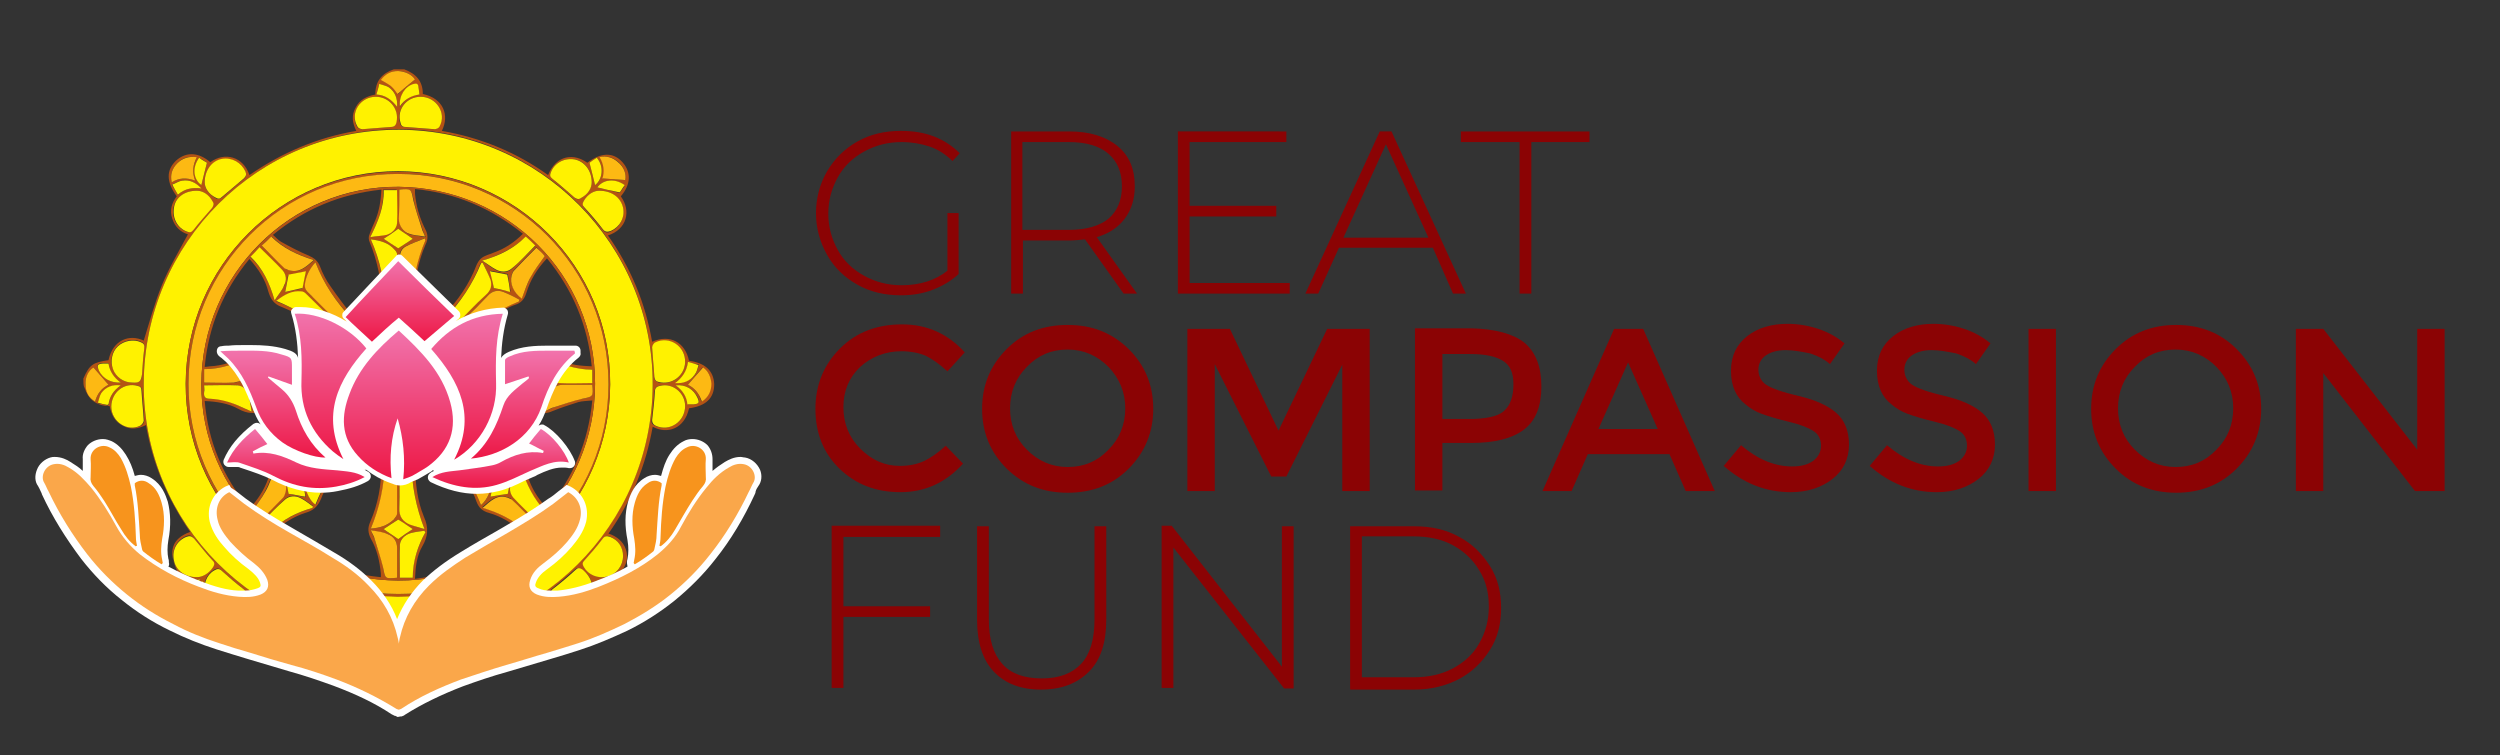<?xml version="1.0" encoding="utf-8"?>
<!-- Generator: Adobe Illustrator 25.1.0, SVG Export Plug-In . SVG Version: 6.00 Build 0)  -->
<svg version="1.1" id="Layer_1" xmlns="http://www.w3.org/2000/svg" xmlns:xlink="http://www.w3.org/1999/xlink" x="0px" y="0px"
	 viewBox="0 0 447 135" style="enable-background:new 0 0 447 135;" xml:space="preserve">
<rect x="0" y="0" width="447" height="135" fill="#333333" stroke="none"/>
<style type="text/css">
	.st0{fill:#B45314;}
	.st1{fill:#FFF200;}
	.st2{fill:#FDB913;}
	.st3{fill:#FFFFFF;}
	.st4{fill:#F7941D;}
	.st5{fill:#FAA74A;}
	.st6{fill:url(#SVGID_1_);}
	.st7{fill:url(#SVGID_2_);}
	.st8{fill:url(#SVGID_3_);}
	.st9{fill:url(#SVGID_4_);}
	.st10{fill:url(#SVGID_5_);}
	.st11{fill:url(#SVGID_6_);}
	.st12{fill:url(#SVGID_7_);}
	.st13{fill:url(#SVGID_8_);}
	.st14{fill:#8B0304;}
</style>
<g>
	<g>
		<path class="st0" d="M14.9,67.7c1.1-2.5,1.7-2.9,4.5-3.3c0.8-3.7,3.8-4.7,6.3-3.5c1-3.2,1.9-6.6,3.2-9.8c1.3-3.2,3.1-6.2,4.7-9.2
			c-1.3-0.4-2.3-1.3-2.8-2.8s-0.1-2.8,0.8-4c-1.9-2.6-1.9-4.7-0.1-6.4c1.8-1.6,4-1.5,6.1,0.3c2.6-1.9,5.9-1,7,2.3
			c5.8-4,12.1-6.7,19.1-7.9c-0.7-1.4-0.9-2.8-0.1-4.2c0.7-1.4,2-2,3.5-2.3c0-2.4,1.2-3.8,3.3-4.5c0.6,0,1.2,0,1.9,0
			c2.1,0.8,3.3,2.1,3.3,4.4c3.7,0.8,4.8,3.8,3.4,6.6c6.9,1.2,13.3,3.8,19,7.9c1.5-3.7,4.7-3.9,7-2.2c2.5-1.9,4.7-1.9,6.3-0.1
			c1.6,1.8,1.5,4-0.3,6.1c1.9,2.6,1.1,5.9-2.3,7c4.1,5.8,6.7,12.1,7.9,19c3.2-1.4,5.9,0.1,6.6,3.4c2.9,0.4,4.4,1.8,4.5,4.2
			c0,2.5-1.5,3.9-4.5,4.3c-0.8,3.7-3.9,4.7-6.5,3.3c-1.2,6.9-3.8,13.3-7.9,19.1c1.5,0.5,2.6,1.4,3.1,2.8c0.5,1.5,0.1,2.8-0.8,4
			c1.9,2.6,1.9,4.7,0.1,6.4c-1.8,1.6-4,1.5-6.1-0.3c-2.6,1.9-5.9,1.1-7-2.3c-5.8,4.1-12.1,6.7-19.1,7.9c0.7,1.4,0.9,2.8,0.1,4.2
			c-0.7,1.4-2,2-3.4,2.2c-0.4,3-1.8,4.5-4.2,4.5c-2.5,0-3.9-1.5-4.3-4.5c-3.8-1.4-4.6-3-3.4-6.5c-6.9-1.2-13.3-3.8-19.1-7.9
			c-0.5,1.5-1.3,2.6-2.8,3.1s-2.8,0.1-4.1-0.9c-1,1-2.2,1.8-3.7,1.4c-0.9-0.2-2-0.7-2.7-1.4c-1.7-1.6-1.5-3.9,0.3-6
			c-1.7-3.5-1-5.8,2.3-7C30,89.3,27.3,83,26.1,76c-1.4,0.7-2.8,0.9-4.2,0.1c-1.4-0.7-2-2-2.3-3.5c-2.4,0-3.8-1.2-4.5-3.3
			C14.9,69,14.9,68.3,14.9,67.7z M25.7,68.6c-0.1,25,20.2,45.4,45.3,45.5s45.6-20.2,45.7-45.4c0.1-25.1-20.2-45.5-45.3-45.6
			C46.2,23.1,25.8,43.4,25.7,68.6z M36.6,32.6c0,1,0.6,2,1.9,2.8c0.4,0.3,0.8,0.2,1.2-0.1c1.3-1.1,2.6-2.3,3.9-3.3
			c0.4-0.4,0.5-0.7,0.3-1.2c-0.6-1.6-2.3-2.6-4.2-2.3C38,28.8,36.6,30.4,36.6,32.6z M35.2,103.2c1,0,2.1-0.6,2.8-1.9
			c0.3-0.5,0.2-0.8-0.1-1.2c-1.1-1.3-2.2-2.5-3.3-3.9c-0.4-0.5-0.8-0.6-1.4-0.3c-1.6,0.7-2.5,2.4-2.2,4.2
			C31.4,101.9,33,103.2,35.2,103.2z M40.4,108.9c1.5,0,2.9-0.9,3.4-2.3c0.2-0.6,0.2-0.9-0.4-1.4c-1.3-1-2.6-2.1-3.8-3.2
			c-0.5-0.5-0.9-0.4-1.4-0.1c-1.4,0.9-2,2.6-1.6,4.1C37.2,107.7,38.7,108.9,40.4,108.9z M35.2,34.1c-2.3,0-3.9,1.4-4.2,3.1
			c-0.3,1.8,0.6,3.5,2.3,4.2c0.5,0.2,0.8,0.1,1.2-0.3c1.1-1.3,2.2-2.6,3.3-3.9c0.4-0.4,0.4-0.7,0.1-1.2
			C37.2,34.7,36.2,34.1,35.2,34.1z M79,116c-0.1-0.3-0.2-0.9-0.5-1.4c-0.1-0.2-0.6-0.5-0.9-0.5c-1.8,0.1-3.5,0.3-5.3,0.5
			c-0.3,0-0.7,0.4-0.8,0.6c-0.5,1.5,0,2.8,1.1,3.8c1.2,1,2.6,1.2,4,0.6C78.2,119,78.9,117.9,79,116z M122.5,64.8
			c0.1-2.8-2.8-4.8-5.3-3.5c-0.3,0.1-0.6,0.6-0.6,0.9c0.1,1.8,0.3,3.5,0.4,5.3c0,0.5,0.3,0.7,0.8,0.9
			C120.1,68.9,122.4,67.2,122.5,64.8z M111.4,99.4c0-1.5-0.9-2.8-2.2-3.4c-0.6-0.3-1-0.2-1.4,0.4c-1,1.3-2.1,2.6-3.2,3.8
			c-0.4,0.4-0.4,0.8-0.1,1.2c0.8,1.4,2.5,2.1,4.1,1.7C110.2,102.7,111.4,101.2,111.4,99.4z M107.1,34.1c-0.9,0-1.9,0.6-2.7,1.9
			c-0.3,0.4-0.2,0.8,0.1,1.2c1.1,1.3,2.2,2.5,3.3,3.9c0.4,0.5,0.8,0.6,1.4,0.3c1.6-0.7,2.5-2.4,2.2-4.2
			C111,35.4,109.4,34.1,107.1,34.1z M105.8,104.6c0-1-0.6-2-1.9-2.8c-0.4-0.3-0.8-0.3-1.2,0.1c-1.3,1.1-2.5,2.2-3.9,3.3
			c-0.5,0.4-0.6,0.8-0.4,1.4c0.7,1.6,2.4,2.6,4.2,2.2C104.5,108.5,105.8,106.9,105.8,104.6z M71,116.2c0-1.4-0.2-1.6-1.6-1.7
			c-1.5-0.1-3-0.2-4.6-0.4c-0.6-0.1-0.9,0.2-1.1,0.6c-0.6,1.3-0.3,3,0.7,4.1c1,1.1,2.7,1.5,4.1,0.9C70,119.1,71,117.7,71,116.2z
			 M122.5,72.6c0-2.4-2.3-4.2-4.6-3.6c-0.6,0.1-0.8,0.4-0.9,1c-0.1,1.7-0.3,3.4-0.5,5.1c-0.1,0.5,0.1,0.8,0.6,1
			C119.7,77.3,122.5,75.4,122.5,72.6z M105.8,32.6c0-2.2-1.4-3.9-3.1-4.1c-1.8-0.3-3.5,0.6-4.2,2.3c-0.2,0.5-0.1,0.8,0.3,1.2
			c1.3,1.1,2.6,2.2,3.9,3.3c0.4,0.4,0.7,0.4,1.2,0.1C105.1,34.7,105.8,33.6,105.8,32.6z M67.2,17.3c-2.8,0-4.6,2.9-3.4,5.3
			c0.1,0.3,0.6,0.5,0.9,0.5c1.7-0.1,3.4-0.3,5.1-0.4c0.7,0,0.9-0.3,1-0.9C71.4,19.5,69.6,17.3,67.2,17.3z M75.2,17.3
			c-2.5,0-4.3,2.3-3.7,4.6c0.1,0.5,0.3,0.8,0.9,0.8c1.7,0.1,3.5,0.3,5.2,0.4c0.3,0,0.8-0.2,0.9-0.5C79.9,20.2,78,17.3,75.2,17.3z
			 M23.6,68.4c1.4,0,1.7-0.2,1.8-1.6c0.1-1.5,0.2-3,0.4-4.6c0.1-0.6-0.1-0.9-0.6-1.1c-1.3-0.6-3-0.3-4.1,0.7s-1.5,2.7-0.9,4.1
			C20.7,67.4,22.1,68.4,23.6,68.4z M19.9,72.7c0,2.8,2.9,4.6,5.3,3.4c0.3-0.1,0.6-0.6,0.6-0.9c-0.1-1.8-0.3-3.5-0.4-5.3
			c0-0.5-0.2-0.8-0.7-0.9C22.2,68.3,19.9,70.2,19.9,72.7z M123,68.8c1.1,0.5,2,1.5,2.4,3c1.2-0.9,1.7-1.9,1.7-3.2
			c0-1.3-0.5-2.3-1.5-2.9C124.7,66.8,123.9,67.8,123,68.8z M74.2,14.2c-0.6-0.9-1.7-1.4-2.9-1.5c-1.3,0-2.4,0.5-3.1,1.6
			c0.7,0.4,1.3,0.6,1.8,1.1c0.5,0.4,0.9,1,1.2,1.4C72.1,15.9,73.1,15.1,74.2,14.2z M68.2,123.1c0.7,1,1.9,1.5,3.3,1.4
			c1.2-0.1,2.2-0.6,2.9-1.7c-1.5-0.4-2.5-1.3-3-2.3C70.3,121.3,69.3,122.2,68.2,123.1z M16.7,65.7c-0.9,0.7-1.5,1.8-1.4,3.1
			c0.1,1.2,0.6,2.3,1.7,3c0.4-1.5,1.3-2.5,2.4-3C18.5,67.8,17.7,66.8,16.7,65.7z M111.8,32.2c0.2-1.1-0.2-2.3-1.2-3.2
			c-0.9-0.8-2-1.2-3.3-0.9c0.8,1.4,0.9,2.7,0.5,3.8C109,32,110.3,32.1,111.8,32.2z M107.6,109.2c1.1,0.2,2.2-0.2,3.2-1.1
			c0.9-0.9,1.3-2,1-3.4c-1.3,0.8-2.7,0.9-3.8,0.4C107.8,106.5,107.7,107.8,107.6,109.2z M30.7,32.6c1.3-0.8,2.7-0.9,4.2-0.3
			c-0.6-1.5-0.4-2.8,0.3-4.2c-1.4-0.2-2.6,0.1-3.5,1.1C30.8,30.1,30.4,31.2,30.7,32.6z M34.4,105.2c-1.1,0.5-2.5,0.3-3.8-0.4
			c-0.2,1.5,0.2,2.7,1.3,3.6c0.9,0.8,2,1.1,2.9,0.9C34.7,107.8,34.6,106.5,34.4,105.2z M106.4,33.1c1.4-1.1,1.6-3.4,0.3-4.9
			c-0.5,0.4-1,0.7-1.3,0.9C105.8,30.6,106.1,31.9,106.4,33.1z M110.8,102.8c-1.5,0.4-2.8,0.7-4,1c1,1.4,3.4,1.7,4.9,0.3
			C111.3,103.6,110.9,103.1,110.8,102.8z M35.7,109.1c0.6-0.4,1.1-0.8,1.6-1.2c-1.1-1.2-1.2-2.5-1-3.9
			C34.6,105.2,34.4,107.3,35.7,109.1z M31.8,34.8c1.3-1.1,2.6-1.3,4.1-1.1c-1-1.2-2.1-1.6-3.4-1.4c-0.6,0.1-1.2,0.5-1.8,0.7
			C31.1,33.6,31.4,34.1,31.8,34.8z M106.8,33.5c1.2,0.3,2.5,0.6,4,1c0.2-0.3,0.6-0.8,0.9-1.3C109.9,31.8,107.8,32.1,106.8,33.5z
			 M30.7,104.2c1.8,1.3,4.1,1,5.1-0.6c-1.5,0.3-2.8-0.1-4-1C31.4,103.1,31.1,103.6,30.7,104.2z M36,33.1c0.3-1.2,0.6-2.5,1-4
			c-0.3-0.2-0.8-0.6-1.4-0.9C34.4,30,34.7,32.1,36,33.1z M21.6,68.9c-1.6-0.1-2.7,0.4-3.5,1.5c-0.3,0.5-0.4,1.1-0.6,1.7
			c0.6,0.1,1.1,0.2,1.7,0.4c0.1,0,0.1,0,0.2-0.1C19.6,70.9,20.3,69.8,21.6,68.9z M105.5,107.9c-0.1,0-0.2,0.1-0.4,0.1
			c0.5,0.4,1,0.7,1.5,1.1c1.3-1.6,1.1-3.9-0.3-4.9C106.1,105.4,105.8,106.6,105.5,107.9z M67.3,16.9c1.7,0.1,2.8,0.9,3.7,2.2
			c0.1-1.6-0.4-2.7-1.5-3.5c-0.5-0.3-1.1-0.4-1.7-0.6C67.7,15.6,67.5,16.2,67.3,16.9z M21.6,68.4c-1.4-0.9-2-2-2.2-3.5
			c-0.4,0-0.7,0-1,0c-1,0.1-1.2,0.4-0.7,1.3C18.4,67.7,19.8,68.5,21.6,68.4z M75,16.9c-0.1-0.5-0.1-1-0.2-1.4
			c-0.1-0.5-0.4-0.6-0.8-0.4c-1.6,0.5-2.7,2.2-2.5,4C72.4,17.7,73.5,17,75,16.9z M120.8,68.9c1.4,0.9,2,2,2.2,3.4c0.4,0,0.8,0,1.1,0
			c0.9-0.1,1-0.4,0.7-1.2C124,69.6,122.6,68.7,120.8,68.9z M123,64.7c-0.1,1.7-0.9,2.8-2.2,3.7c1.5,0.1,2.7-0.4,3.5-1.5
			c0.3-0.5,0.5-1.1,0.7-1.7C124.3,65.1,123.7,64.9,123,64.7z M70.9,118.2c-0.9,1.4-2.1,2-3.5,2.3c0,0.3,0,0.6,0,0.8
			c0.1,1.1,0.4,1.3,1.4,0.8C70.3,121.4,71,120.1,70.9,118.2z M71.4,118.2c-0.1,1.6,0.4,2.7,1.4,3.5c0.5,0.3,1.1,0.5,1.7,0.7
			c0.1-0.6,0.3-1.2,0.4-1.8c0,0-0.1-0.1-0.1-0.2C73.5,120.2,72.4,119.5,71.4,118.2z"/>
		<path class="st1" d="M25.7,68.6c0.1-25.2,20.4-45.5,45.7-45.4c25.1,0.1,45.4,20.5,45.3,45.6C116.6,94,96.2,114.2,71,114.1
			C45.9,114,25.6,93.6,25.7,68.6z M33.2,68.6c-0.1,20.9,16.8,37.9,37.9,38c20.9,0.1,37.9-16.8,38-37.9c0.1-21-16.9-38-37.9-38.1
			C50.3,30.6,33.3,47.6,33.2,68.6z"/>
		<path class="st1" d="M36.6,32.6c0-2.3,1.4-3.9,3.1-4.2c1.8-0.3,3.5,0.7,4.2,2.3c0.2,0.5,0.1,0.8-0.3,1.2c-1.3,1.1-2.6,2.2-3.9,3.3
			c-0.4,0.4-0.7,0.4-1.2,0.1C37.3,34.7,36.6,33.6,36.6,32.6z"/>
		<path class="st1" d="M35.2,103.2c-2.2,0-3.8-1.3-4.1-3c-0.4-1.8,0.5-3.5,2.2-4.2c0.6-0.2,0.9-0.2,1.4,0.3c1.1,1.3,2.1,2.6,3.3,3.9
			c0.4,0.4,0.4,0.7,0.1,1.2C37.3,102.6,36.2,103.2,35.2,103.2z"/>
		<path class="st1" d="M40.4,108.9c-1.7,0-3.2-1.1-3.7-2.8c-0.4-1.6,0.2-3.3,1.6-4.1c0.5-0.3,0.9-0.4,1.4,0.1
			c1.2,1.1,2.5,2.2,3.8,3.2c0.5,0.4,0.6,0.8,0.4,1.4C43.3,108,41.9,108.9,40.4,108.9z"/>
		<path class="st1" d="M35.2,34.1c1,0,2.1,0.6,2.8,1.9c0.3,0.4,0.2,0.8-0.1,1.2c-1.1,1.3-2.3,2.6-3.3,3.9c-0.4,0.5-0.7,0.5-1.2,0.3
			c-1.6-0.6-2.6-2.3-2.3-4.2C31.3,35.4,32.9,34.1,35.2,34.1z"/>
		<path class="st1" d="M79,116c-0.1,1.9-0.8,3-2.3,3.7c-1.4,0.6-2.8,0.4-4-0.6c-1.1-1-1.6-2.3-1.1-3.8c0.1-0.3,0.5-0.6,0.8-0.6
			c1.8-0.2,3.5-0.4,5.3-0.5c0.3,0,0.7,0.2,0.9,0.5C78.8,115.1,78.9,115.7,79,116z"/>
		<path class="st1" d="M122.5,64.8c-0.1,2.4-2.4,4.1-4.7,3.5c-0.5-0.1-0.7-0.3-0.8-0.9c-0.1-1.8-0.3-3.5-0.4-5.3
			c0-0.3,0.3-0.8,0.6-0.9C119.7,60,122.6,61.9,122.5,64.8z"/>
		<path class="st1" d="M111.4,99.4c0,1.8-1.2,3.3-2.9,3.7c-1.6,0.4-3.3-0.3-4.1-1.7c-0.3-0.5-0.3-0.8,0.1-1.2
			c1.1-1.2,2.2-2.5,3.2-3.8c0.4-0.6,0.8-0.6,1.4-0.4C110.6,96.6,111.4,97.9,111.4,99.4z"/>
		<path class="st1" d="M107.1,34.1c2.4,0,3.9,1.3,4.3,3c0.4,1.8-0.6,3.5-2.2,4.2c-0.6,0.2-1,0.2-1.4-0.3c-1-1.3-2.1-2.6-3.3-3.9
			c-0.4-0.4-0.4-0.7-0.1-1.2C105.1,34.7,106.2,34.1,107.1,34.1z"/>
		<path class="st1" d="M105.8,104.6c0,2.3-1.3,3.8-3,4.2c-1.8,0.4-3.5-0.6-4.2-2.2c-0.2-0.6-0.2-1,0.4-1.4c1.3-1,2.6-2.1,3.9-3.3
			c0.4-0.4,0.7-0.4,1.2-0.1C105.1,102.6,105.8,103.7,105.8,104.6z"/>
		<path class="st1" d="M71,116.2c0,1.5-1,2.9-2.4,3.5c-1.4,0.5-3.1,0.2-4.1-0.9s-1.3-2.8-0.7-4.1c0.2-0.5,0.5-0.7,1.1-0.6
			c1.5,0.2,3,0.3,4.6,0.4C70.8,114.6,71,114.8,71,116.2z"/>
		<path class="st1" d="M122.5,72.6c0,2.8-2.8,4.7-5.3,3.5c-0.4-0.2-0.6-0.5-0.6-1c0.2-1.7,0.4-3.4,0.5-5.1c0-0.6,0.3-0.9,0.9-1
			C120.2,68.4,122.5,70.2,122.5,72.6z"/>
		<path class="st1" d="M105.8,32.6c0,1-0.6,2.1-1.9,2.8c-0.4,0.3-0.8,0.2-1.2-0.1c-1.3-1.1-2.6-2.3-3.9-3.3
			c-0.5-0.4-0.5-0.7-0.3-1.2c0.6-1.6,2.3-2.6,4.2-2.3C104.4,28.8,105.8,30.4,105.8,32.6z"/>
		<path class="st1" d="M67.2,17.3c2.4,0,4.2,2.2,3.7,4.5c-0.1,0.6-0.4,0.9-1,0.9c-1.7,0.1-3.4,0.3-5.1,0.4c-0.3,0-0.8-0.2-0.9-0.5
			C62.5,20.2,64.4,17.3,67.2,17.3z"/>
		<path class="st1" d="M75.2,17.3c2.8,0,4.7,2.9,3.4,5.3c-0.1,0.3-0.6,0.5-0.9,0.5c-1.7-0.1-3.5-0.3-5.2-0.4c-0.6,0-0.8-0.3-0.9-0.8
			C70.9,19.6,72.7,17.3,75.2,17.3z"/>
		<path class="st1" d="M23.6,68.4c-1.5,0-2.9-1-3.4-2.4s-0.2-3.1,0.9-4.1s2.8-1.3,4.1-0.7c0.5,0.2,0.7,0.5,0.6,1.1
			c-0.2,1.5-0.3,3-0.4,4.6C25.2,68.2,25,68.5,23.6,68.4z"/>
		<path class="st1" d="M19.9,72.7c0-2.5,2.3-4.4,4.7-3.7c0.5,0.1,0.7,0.3,0.7,0.9c0.1,1.8,0.3,3.5,0.4,5.3c0,0.3-0.3,0.7-0.6,0.9
			C22.8,77.3,19.9,75.4,19.9,72.7z"/>
		<path class="st2" d="M123,68.8c0.9-1,1.7-2,2.7-3.1c0.9,0.6,1.4,1.6,1.5,2.9c0,1.3-0.5,2.4-1.7,3.2C125,70.3,124.1,69.3,123,68.8z
			"/>
		<path class="st2" d="M74.2,14.2c-1.1,0.9-2.1,1.7-3.1,2.6c-0.3-0.3-0.6-0.9-1.2-1.4c-0.5-0.4-1.1-0.7-1.8-1.1
			c0.8-1.1,1.8-1.6,3.1-1.6C72.5,12.8,73.6,13.3,74.2,14.2z"/>
		<path class="st2" d="M68.2,123.1c1.1-0.9,2.1-1.8,3.1-2.6c0.5,1,1.5,2,3,2.3c-0.7,1.1-1.7,1.6-2.9,1.7
			C70.1,124.6,69,124.1,68.2,123.1z"/>
		<path class="st2" d="M16.7,65.7c1,1.1,1.8,2.1,2.7,3.1c-1.1,0.5-2,1.5-2.4,3c-1.2-0.7-1.7-1.8-1.7-3
			C15.2,67.4,15.8,66.3,16.7,65.7z"/>
		<path class="st2" d="M111.8,32.2c-1.5-0.1-2.8-0.2-4.1-0.3c0.4-1.1,0.3-2.5-0.5-3.8c1.3-0.3,2.4,0.1,3.3,0.9
			C111.6,29.9,112,31.1,111.8,32.2z"/>
		<path class="st2" d="M107.6,109.2c0.1-1.5,0.2-2.7,0.3-4.1c1.1,0.4,2.5,0.3,3.8-0.4c0.3,1.4-0.1,2.5-1,3.4
			C109.9,109.1,108.7,109.4,107.6,109.2z"/>
		<path class="st2" d="M30.7,32.6c-0.3-1.4,0.1-2.5,1-3.4c0.9-0.9,2.1-1.3,3.5-1.1c-0.7,1.3-0.9,2.7-0.3,4.2
			C33.3,31.7,32,31.8,30.7,32.6z"/>
		<path class="st2" d="M34.4,105.2c0.1,1.3,0.2,2.6,0.3,4.1c-0.9,0.2-2-0.1-2.9-0.9c-1.1-0.9-1.5-2.1-1.3-3.6
			C32,105.4,33.3,105.6,34.4,105.2z"/>
		<path class="st1" d="M106.4,33.1c-0.3-1.2-0.6-2.5-1-4c0.3-0.2,0.8-0.6,1.3-0.9C108,29.7,107.8,32,106.4,33.1z"/>
		<path class="st1" d="M110.8,102.8c0.2,0.3,0.6,0.8,0.9,1.3c-1.5,1.4-3.9,1.1-4.9-0.3C108,103.5,109.2,103.2,110.8,102.8z"/>
		<path class="st1" d="M35.7,109.1c-1.3-1.8-1.1-3.9,0.6-5.2c-0.2,1.4,0,2.7,1,3.9C36.8,108.3,36.3,108.7,35.7,109.1z"/>
		<path class="st1" d="M31.8,34.8c-0.4-0.7-0.7-1.2-1-1.8c0.6-0.2,1.1-0.6,1.8-0.7c1.3-0.2,2.4,0.3,3.4,1.4
			C34.4,33.5,33.1,33.7,31.8,34.8z"/>
		<path class="st1" d="M106.8,33.5c1-1.4,3.1-1.7,4.9-0.4c-0.4,0.5-0.7,1.1-0.9,1.3C109.2,34.1,108,33.8,106.8,33.5z"/>
		<path class="st1" d="M30.7,104.2c0.4-0.5,0.7-1,1.1-1.6c1.2,1,2.5,1.3,4,1C34.8,105.2,32.5,105.5,30.7,104.2z"/>
		<path class="st1" d="M36,33.1c-1.4-1-1.7-3.1-0.4-4.9c0.5,0.4,1.1,0.7,1.4,0.9C36.6,30.6,36.3,31.9,36,33.1z"/>
		<path class="st1" d="M21.6,68.9c-1.3,0.9-2,2-2.2,3.4c-0.1,0-0.2,0.1-0.2,0.1c-0.6-0.1-1.1-0.2-1.7-0.4c0.2-0.6,0.3-1.2,0.6-1.7
			C18.9,69.2,20.1,68.7,21.6,68.9z"/>
		<path class="st1" d="M105.5,107.9c0.3-1.3,0.6-2.5,0.9-3.7c1.4,1.1,1.7,3.3,0.3,4.9c-0.5-0.4-1-0.7-1.5-1.1
			C105.3,108,105.4,107.9,105.5,107.9z"/>
		<path class="st1" d="M67.3,16.9c0.2-0.7,0.4-1.3,0.5-1.9c0.6,0.2,1.2,0.3,1.7,0.6c1.1,0.8,1.6,1.9,1.5,3.5
			C70,17.8,68.9,17,67.3,16.9z"/>
		<path class="st1" d="M21.6,68.4c-1.8,0.1-3.2-0.7-3.9-2.1c-0.4-1-0.3-1.2,0.7-1.3c0.3,0,0.6,0,1,0C19.6,66.3,20.3,67.5,21.6,68.4z
			"/>
		<path class="st1" d="M75,16.9c-1.5,0.2-2.7,0.9-3.5,2.1c-0.2-1.8,0.9-3.6,2.5-4c0.4-0.1,0.7-0.1,0.8,0.4
			C74.9,15.9,74.9,16.3,75,16.9z"/>
		<path class="st1" d="M120.8,68.9c1.8-0.2,3.2,0.7,3.9,2.2c0.4,0.9,0.3,1.1-0.7,1.2c-0.3,0-0.7,0-1.1,0
			C122.8,71,122.1,69.8,120.8,68.9z"/>
		<path class="st1" d="M123,64.7c0.8,0.2,1.4,0.4,1.9,0.6c-0.2,0.6-0.3,1.2-0.7,1.7c-0.8,1.1-1.9,1.6-3.5,1.5
			C122,67.5,122.8,66.4,123,64.7z"/>
		<path class="st1" d="M70.9,118.2c0.1,1.9-0.7,3.2-2.1,3.9c-1,0.5-1.3,0.3-1.4-0.8c0-0.2,0-0.5,0-0.8
			C68.9,120.2,70,119.6,70.9,118.2z"/>
		<path class="st1" d="M71.4,118.2c0.9,1.4,2,2.1,3.4,2.2c0.1,0.1,0.1,0.2,0.1,0.2c-0.1,0.6-0.3,1.2-0.4,1.8
			c-0.6-0.2-1.2-0.3-1.7-0.7C71.8,120.9,71.3,119.8,71.4,118.2z"/>
		<path class="st0" d="M33.2,68.6c0.1-21,17-37.9,38-37.9s38,17.1,37.9,38.1s-17.1,38-38,37.9C50.1,106.5,33.2,89.5,33.2,68.6z
			 M108.8,68.7c0-20.8-16.7-37.6-37.5-37.6S33.7,47.8,33.7,68.6c-0.1,20.8,16.7,37.6,37.5,37.6C91.9,106.3,108.7,89.5,108.8,68.7z"
			/>
		<path class="st2" d="M108.8,68.7c0,20.8-16.9,37.6-37.6,37.5c-20.8,0-37.6-16.9-37.5-37.6c0-20.8,16.8-37.6,37.5-37.5
			C92.1,31.1,108.8,47.9,108.8,68.7z M71.2,103.8c19.4,0.1,35.2-15.8,35.2-35.2s-15.6-35-35.1-35.2C52,33.2,36.1,49,36,68.6
			C35.9,87.9,51.7,103.7,71.2,103.8z"/>
		<path class="st0" d="M71.2,103.8c-19.5,0-35.3-15.9-35.2-35.2C36.1,49,52,33.3,71.3,33.4c19.5,0.2,35.1,15.8,35.1,35.2
			C106.4,88.1,90.5,103.9,71.2,103.8z M71.2,54.8c-7.7,0-13.9,6.2-13.9,13.9c0,7.6,6.2,13.9,13.8,13.9c7.7,0,13.9-6.2,14-13.9
			C85.1,61,78.9,54.8,71.2,54.8z M44.6,91c0.2-0.2,0.3-0.4,0.4-0.5c1.5-1.7,2.6-3.6,3.2-5.7c0.3-1.1,0.9-1.8,2-2.2
			c1.2-0.4,2.5-1.1,3.6-1.8c1.9-1.3,3.7-2.7,5.4-4c-0.7-1.8-1.2-3.3-1.9-4.7c-0.1-0.2-0.5-0.5-0.8-0.5c-3.1,0.1-6.2,0.5-9.1,1.7
			c-1.8,0.8-3.2,0.7-4.8-0.2c-1.8-1-3.9-1.3-6-1.4C37.2,79,39.9,85.3,44.6,91z M63.2,80.7c-1.9,1.7-4.6,5.3-5.8,8.5
			c-0.6,1.4-1.4,2.1-2.8,2.5c-2.2,0.7-4,1.9-5.8,3.5c5.6,4.6,12,7.3,19.3,8c0-0.3,0-0.5,0-0.6c-0.2-2.2-0.7-4.4-1.8-6.3
			c-0.5-1-0.6-1.9-0.1-3c1.4-3.2,2-6.6,2-10.1c0-0.2-0.3-0.6-0.5-0.7C66.3,81.9,64.8,81.4,63.2,80.7z M79.2,56.5
			c0,0,0.1-0.1,0.2-0.2c2.5-2.6,4.5-5.5,5.8-8.9c0.4-0.9,0.9-1.4,1.7-1.7c0.4-0.2,0.9-0.3,1.3-0.5c2-0.7,3.7-1.8,5.3-3.4
			c-5.7-4.6-12-7.3-19.3-8c0,0.3,0,0.5,0,0.8c0.2,2.2,0.8,4.3,1.8,6.3c0.5,0.9,0.6,1.8,0.1,2.8c-1.4,3.2-2,6.7-2.1,10.2
			c0,0.2,0.2,0.6,0.4,0.6C76,55.4,77.6,55.9,79.2,56.5z M83.3,76.6c0,0,0.1,0.1,0.2,0.2c2.6,2.4,5.4,4.5,8.7,5.8
			c1.1,0.4,1.7,1.1,2,2.1c0.1,0.5,0.3,0.9,0.5,1.4c0.7,1.8,1.8,3.4,3.2,4.9c4.6-5.7,7.3-12,8-19.4c-0.9,0.1-1.8,0.1-2.5,0.3
			c-1.6,0.5-3.1,1-4.6,1.6c-0.9,0.4-1.7,0.5-2.7,0.1c-3.2-1.4-6.7-2-10.2-2.1c-0.2,0-0.7,0.2-0.8,0.4C84.5,73.5,83.9,75,83.3,76.6z
			 M44.6,46.3c-4.7,5.7-7.3,12-8,19.3c0.4,0,0.7-0.1,0.9-0.1c2.2-0.1,4.3-0.8,6.2-1.8c0.7-0.4,1.4-0.7,2.2-0.3
			c3.4,1.5,6.9,2.2,10.6,2.3c0.2,0,0.7-0.1,0.7-0.3c0.6-1.5,1.2-3.1,1.8-4.7c-2.5-2.4-5.3-4.5-8.6-5.8c-1.4-0.5-2-1.4-2.4-2.7
			C47.4,49.9,46.2,48.1,44.6,46.3z M93.6,95.3c-0.2-0.2-0.4-0.3-0.5-0.4c-1.7-1.5-3.6-2.6-5.7-3.2c-1.1-0.3-1.8-0.9-2.2-2
			c-0.4-1.2-1-2.4-1.8-3.5c-1.3-1.9-2.8-3.7-4-5.4c-1.8,0.7-3.3,1.2-4.7,1.9c-0.2,0.1-0.5,0.5-0.5,0.7c0.1,3.1,0.4,6.1,1.6,9
			c0.9,2,0.7,3.6-0.3,5.3c-1,1.7-1.2,3.7-1.3,5.8C81.5,102.6,87.9,99.9,93.6,95.3z M83.3,60.7c0.6,1.6,1.2,3.1,1.8,4.6
			c0.1,0.2,0.4,0.4,0.6,0.4c3-0.1,6-0.4,8.8-1.6c2-0.9,3.8-0.8,5.7,0.2c1.7,1,3.6,1.1,5.6,1.2c-0.7-7.3-3.4-13.7-8-19.3
			c-1.8,1.9-3,3.9-3.7,6.2c-0.3,1-0.9,1.8-2,2.1c-0.6,0.2-1.2,0.5-1.8,0.8C87.7,56.9,85.3,58.7,83.3,60.7z M48.8,42
			c0.6,0.5,0.9,0.9,1.4,1.2c1.6,0.9,3.3,1.8,5,2.5c0.9,0.4,1.6,0.9,2,1.9c0.5,1.3,1.1,2.5,1.9,3.6c1.3,1.9,2.7,3.7,4,5.4
			c1.8-0.7,3.3-1.2,4.8-1.9c0.2-0.1,0.4-0.5,0.4-0.8c-0.1-3.7-0.8-7.2-2.2-10.6c-0.2-0.4-0.2-0.9-0.1-1.2c0.3-0.9,0.7-1.8,1.1-2.7
			c0.7-1.7,1-3.5,1.1-5.5C60.9,34.7,54.5,37.3,48.8,42z M66.3,94.5c1.6-0.1,2.9-0.5,4-1.5c0.3-0.3,0.6-0.7,0.6-1.1c0-3,0-5.9,0-8.9
			c-0.8-0.1-1.5-0.1-2.2-0.2C68.8,86.8,68,90.7,66.3,94.5z M57.1,66.2c-4.1,0-8-0.8-11.8-2.5c0.1,1.5,0.5,2.8,1.4,3.8
			c0.5,0.6,1,0.9,1.9,0.9c1.3-0.1,2.7,0,4,0c1.4,0,2.9,0,4.3,0C57,67.7,57,67,57.1,66.2z M76.1,42.9c-0.1-0.1-0.1-0.2-0.2-0.3
			c-1.1,0.5-2.3,0.9-3.5,1.5c-0.7,0.4-1,1.1-1,2c0.1,2.2,0,4.3,0,6.5c0,0.6,0,1.2,0,1.8c0.8,0.1,1.5,0.1,2.2,0.2
			C73.6,50.5,74.4,46.6,76.1,42.9z M97.1,73.5c-0.2-1.5-0.5-2.8-1.4-3.9c-0.5-0.5-1-0.9-1.8-0.8c-2,0-4,0-6,0c-0.8,0-1.6,0-2.4,0
			c-0.1,0.8-0.1,1.5-0.2,2.2C89.4,71.1,93.2,71.9,97.1,73.5z M56.9,68.8c-3,0-5.9,0-8.9,0c-0.3,0-0.7,0.2-1,0.5
			c-1.2,1.1-1.6,2.5-1.7,4.2C49.1,71.8,53,71,57.1,71C57,70.3,57,69.6,56.9,68.8z M92.9,83.7c0-0.1-0.1-0.2-0.1-0.4
			c-3.7-1.5-7-3.7-9.9-6.5c-0.5,0.6-0.9,1.1-1.4,1.7c1.9,1.9,3.9,3.8,5.7,5.8c0.8,0.9,1.7,1,2.6,0.8C90.8,84.8,91.8,84.2,92.9,83.7z
			 M68.8,54.6c0.8-0.1,1.5-0.2,2.2-0.2c0-3,0-5.9,0-8.9c0-0.3-0.2-0.6-0.4-0.8c-1.1-1.3-2.6-1.7-4.3-1.9
			C68,46.6,68.7,50.5,68.8,54.6z M75.9,94.6c-1.5-3.9-2.3-7.8-2.3-11.9c-0.8,0.1-1.5,0.2-2.2,0.2c0,2.6,0.1,5.2,0,7.8
			c-0.1,1.6,0.7,2.4,1.9,3C74.1,94.1,75,94.3,75.9,94.6z M85.5,68.4c2.8,0,5.5,0,8.2,0c1,0,1.6-0.4,2.1-1.1c0.8-1.1,1.1-2.2,1.2-3.6
			c-3.8,1.7-7.7,2.4-11.7,2.5C85.4,67,85.4,67.6,85.5,68.4z M79.5,80.3c2.9,2.9,5,6.2,6.5,10c1.2-1,1.9-2.8,1.8-4.2
			c0-0.3-0.1-0.6-0.2-0.8c-2.1-2.1-4.2-4.2-6.4-6.4C80.6,79.4,80.1,79.8,79.5,80.3z M86.3,47c-0.1,0-0.2,0-0.4,0.1
			c-1.4,3.8-3.7,7-6.5,9.9c0.6,0.5,1.1,0.9,1.7,1.4c1.9-1.9,3.8-3.9,5.7-5.7c0.9-0.8,1-1.7,0.8-2.7C87.3,49,86.8,48,86.3,47z
			 M61,78.6c-0.5-0.6-1-1.1-1.4-1.7c-2.9,2.9-6.2,5-10.1,6.5c1.4,1.1,2.7,1.9,4.3,1.7c0.3,0,0.7-0.2,0.9-0.4
			C56.8,82.8,58.8,80.7,61,78.6z M59.5,60.4c0.5-0.6,0.9-1.2,1.4-1.7c-2.1-2.1-4.1-4.1-6.2-6.1c-0.2-0.2-0.5-0.4-0.8-0.4
			c-1.7-0.2-3.1,0.6-4.5,1.7C53.3,55.3,56.6,57.5,59.5,60.4z M92.8,53.9c0-0.1,0-0.2,0.1-0.3c-1-0.5-1.9-1-2.9-1.4s-2-0.2-2.8,0.7
			c-1.4,1.5-2.8,2.9-4.3,4.3c-0.5,0.5-1.1,0.9-1.6,1.3c0.1,0.1,0.2,0.2,0.2,0.3c0.4,0.5,0.9,1,1.4,1.6C85.8,57.5,89,55.3,92.8,53.9z
			 M61.2,78.9C59.1,81,57,83.1,55,85.1c-0.1,0.1-0.2,0.3-0.3,0.5c-0.4,1.3,0.5,3.9,1.8,4.6c1.4-3.7,3.7-7,6.5-9.9
			C62.4,79.8,61.8,79.4,61.2,78.9z M56.4,46.9c-1,1.2-1.7,2.5-1.8,4c-0.1,1.2,0.8,1.7,1.5,2.3c1.7,1.7,3.4,3.4,5.2,5.2
			c0.6-0.5,1.1-1,1.7-1.4C60.1,54,57.9,50.8,56.4,46.9z M46.8,43.9c1.4,1.4,2.8,2.8,4.2,4.1c0.2,0.2,0.4,0.2,0.7,0.3
			c1.9,0.6,3.1-0.6,4.5-1.8c-2.9-0.9-5.5-2.1-7.6-4.2C47.9,42.9,47.3,43.4,46.8,43.9z M97.4,45.8c-0.5-0.5-1-1-1.5-1.6
			c-1.4,1.4-2.7,2.7-4,4.1c-0.2,0.2-0.3,0.5-0.4,0.8c-0.4,1.5,0.3,3.1,1.8,4.2c0.5-1.3,1-2.6,1.6-3.9C95.6,48.2,96.5,47.1,97.4,45.8
			z M95.6,93.4c-1.4-1.4-2.8-2.8-4.2-4.2C91.2,89,91,89,90.7,88.9c-1.9-0.6-3.1,0.6-4.5,1.8c2.9,0.9,5.5,2.1,7.6,4.2
			C94.5,94.4,95.1,93.9,95.6,93.4z M71,103.3c0-1.8,0-3.5,0-5.3c0-1.2-0.6-2.1-1.7-2.5c-0.9-0.4-1.9-0.4-3-0.7
			c0.3,0.7,0.5,1.2,0.7,1.6c0.5,1.7,1.2,3.3,1.5,5.1C68.9,103.5,68.8,103.5,71,103.3z M105.9,68.8c-1.8,0-3.5,0-5.3,0
			c-1.2,0-2.3,0.7-2.6,1.8c-0.3,0.8-0.3,1.8-0.5,2.9c0.7-0.3,1.1-0.5,1.6-0.7c1.7-0.5,3.3-1.2,5-1.5C106,70.9,106,71,105.9,68.8z
			 M76.1,95.1C76,95,76,95,75.9,94.9c-0.8,0.1-1.6,0.2-2.4,0.4c-1.1,0.3-1.9,1.1-2,2.1c-0.2,1.9,0,3.9,0,5.9c0.8,0,1.5,0,2.3,0
			C73.7,100.4,74.7,97.7,76.1,95.1z M36.5,68.4c1.8,0,3.6,0,5.3,0c0.5,0,1-0.2,1.5-0.5c1.5-0.9,1.4-2.5,1.6-4.3
			c-2.7,1.5-5.4,2.4-8.4,2.4C36.5,66.9,36.5,67.6,36.5,68.4z M71.4,33.9c0,1.8,0,3.5,0,5.3c0,1.2,0.8,2.4,1.9,2.7
			c0.8,0.2,1.7,0.3,2.8,0.5c-0.3-0.7-0.5-1.1-0.6-1.5c-0.5-1.7-1.2-3.3-1.5-5C73.5,33.8,73.6,33.8,71.4,33.9z M66.2,42.4
			c1.1-0.2,2-0.2,2.8-0.5c1-0.3,1.9-1.1,1.9-2.1c0.2-1.9,0-3.9,0-5.9c-0.8,0-1.5,0-2.4,0C68.7,37,67.6,39.6,66.2,42.4z M45,73.6
			c-0.2-1.1-0.2-1.9-0.5-2.7c-0.3-1-1.1-1.9-2-2c-2-0.2-4,0-6,0c0,0.5,0,0.9,0,1.2c-0.1,0.9,0.2,1.2,1.1,1.2c1.9,0,3.7,0.5,5.4,1.4
			C43.5,72.9,44.1,73.2,45,73.6z M105.9,66.1c-3,0.1-5.7-1-8.5-2.4c0.2,1.1,0.3,2,0.5,2.8c0.3,1,1.1,1.9,2.1,1.9
			c1.9,0.2,3.9,0,5.9,0C105.9,67.6,105.9,66.9,105.9,66.1z M45,91.5c0.5,0.5,1,1,1.5,1.6c1.4-1.4,2.7-2.7,4-4.1
			c0.2-0.2,0.3-0.5,0.4-0.8c0.6-1.9-0.6-3.1-1.8-4.4c-0.6,1.4-1,2.7-1.7,4C46.8,89.1,45.9,90.2,45,91.5z M49.1,53.7
			c0.7-1,1.3-1.8,1.7-2.6c0.4-0.9,0.4-2-0.3-2.7c-1.3-1.4-2.7-2.7-4.1-4.1c-0.5,0.6-1,1.1-1.6,1.7C47,48,48.2,50.6,49.1,53.7z
			 M86.2,46.6c1,0.7,1.7,1.3,2.5,1.7c1,0.5,2,0.5,2.8-0.2c1.4-1.3,2.8-2.7,4.2-4.1c-0.6-0.5-1.1-1-1.7-1.6
			C91.8,44.4,89.2,45.7,86.2,46.6z M55.9,90.8c0-0.1,0-0.2,0.1-0.3c-0.7-0.5-1.4-1.1-2.2-1.5c-1-0.5-2-0.5-2.8,0.2
			c-1.4,1.3-2.7,2.7-4.2,4.1c0.6,0.5,1.1,1,1.7,1.6C50.6,92.9,53.1,91.6,55.9,90.8z M97.5,91.4c-2.2-2.1-3.4-4.7-4.3-7.8
			c-0.7,1-1.3,1.8-1.7,2.6c-0.4,0.9-0.4,2,0.3,2.7c1.3,1.4,2.7,2.7,4.1,4.1C96.5,92.5,97,92,97.5,91.4z M45.3,71.3
			c0.5-0.8,1.1-1.7,1.7-2.6c-0.6-0.9-1.2-1.9-1.7-2.6c-0.6,0.8-1.2,1.8-1.8,2.6C44.1,69.5,44.7,70.5,45.3,71.3z M98.9,68.6
			c-0.6-0.9-1.2-1.8-1.8-2.6c-0.5,0.8-1.1,1.8-1.7,2.6c0.6,1,1.2,1.9,1.7,2.6C97.7,70.4,98.3,69.5,98.9,68.6z M73.8,94.6
			c-0.8-0.5-1.8-1.2-2.6-1.7c-1,0.6-1.9,1.2-2.6,1.7c0.8,0.6,1.8,1.2,2.6,1.8C72.1,95.8,73,95.1,73.8,94.6z M68.6,42.7
			c0.8,0.5,1.7,1.1,2.6,1.7c0.9-0.6,1.9-1.2,2.6-1.7c-0.8-0.6-1.8-1.2-2.6-1.8C70.3,41.5,69.4,42.2,68.6,42.7z M51,52.2
			c0.9-0.2,2-0.4,3-0.6c0.2-1.1,0.5-2.2,0.6-3c-1,0.2-2.1,0.4-3.1,0.6C51.4,50,51.2,51.1,51,52.2z M87.7,88.8c1-0.2,2.2-0.4,3.1-0.5
			c0.2-1.1,0.4-2.2,0.6-3.1c-1,0.2-2.1,0.4-3,0.6C88.1,86.9,87.9,87.9,87.7,88.8z M88.3,51.5c1.1,0.2,2.2,0.5,3,0.6
			c-0.2-1-0.4-2.2-0.5-3.1c-1-0.2-2.1-0.4-3.1-0.6C87.9,49.3,88.1,50.4,88.3,51.5z M51.6,88.3c1,0.2,2.1,0.4,3.1,0.6
			c-0.2-0.9-0.4-2-0.6-3c-1.1-0.2-2.2-0.5-3-0.6C51.2,86.2,51.4,87.3,51.6,88.3z"/>
		<path class="st1" d="M71.2,54.8c7.7,0,13.9,6.2,13.9,13.9s-6.3,13.9-14,13.9c-7.6,0-13.8-6.2-13.8-13.9S63.5,54.7,71.2,54.8z
			 M81.8,68.7c0-5.9-4.6-10.5-10.5-10.6c-5.8,0-10.6,4.6-10.6,10.5s4.7,10.6,10.5,10.6C77,79.2,81.7,74.5,81.8,68.7z"/>
		<path class="st2" d="M66.3,94.5c1.6-3.8,2.4-7.6,2.5-11.8c0.7,0.1,1.4,0.1,2.2,0.2c0,3,0,6,0,8.9c0,0.4-0.4,0.8-0.6,1.1
			C69.2,94,67.9,94.4,66.3,94.5z"/>
		<path class="st2" d="M57.1,66.2C57,67,57,67.7,56.9,68.4c-1.5,0-2.9,0-4.3,0c-1.3,0-2.7,0-4,0c-0.8,0-1.4-0.3-1.9-0.9
			c-0.9-1.1-1.2-2.4-1.4-3.8C49.1,65.4,53,66.2,57.1,66.2z"/>
		<path class="st2" d="M76.1,42.9c-1.6,3.7-2.4,7.6-2.4,11.7c-0.7-0.1-1.4-0.1-2.2-0.2c0-0.6,0-1.2,0-1.8c0-2.2,0-4.3,0-6.5
			c0-0.9,0.3-1.6,1-2c1.1-0.6,2.3-1,3.5-1.5C75.9,42.7,76,42.8,76.1,42.9z"/>
		<path class="st2" d="M97.1,73.5c-3.8-1.7-7.7-2.5-11.8-2.5c0.1-0.7,0.1-1.4,0.2-2.2c0.8,0,1.6,0,2.4,0c2,0,4,0,6,0
			c0.8,0,1.3,0.3,1.8,0.8C96.6,70.7,96.9,72,97.1,73.5z"/>
		<path class="st1" d="M56.9,68.8c0.1,0.8,0.1,1.5,0.2,2.2c-4.1,0-8,0.8-11.8,2.5c0.2-1.6,0.5-3.1,1.7-4.2c0.3-0.2,0.6-0.5,1-0.5
			C51,68.8,53.9,68.8,56.9,68.8z"/>
		<path class="st1" d="M92.9,83.7c-1,0.5-2,1-3.1,1.4c-0.9,0.3-1.8,0.1-2.6-0.8c-1.8-2-3.8-3.8-5.7-5.8c0.5-0.6,0.9-1.1,1.4-1.7
			c2.9,2.8,6.2,5,9.9,6.5C92.8,83.5,92.8,83.6,92.9,83.7z"/>
		<path class="st1" d="M68.8,54.6c0-4.1-0.8-8-2.5-11.8c1.7,0.2,3.2,0.6,4.3,1.9c0.2,0.2,0.4,0.5,0.4,0.8c0,2.9,0,5.9,0,8.9
			C70.2,54.4,69.5,54.5,68.8,54.6z"/>
		<path class="st1" d="M75.9,94.6c-0.9-0.3-1.8-0.5-2.6-0.8c-1.2-0.5-2-1.4-1.9-3c0.1-2.6,0-5.2,0-7.8c0.8-0.1,1.5-0.2,2.2-0.2
			C73.6,86.8,74.4,90.7,75.9,94.6z"/>
		<path class="st1" d="M85.5,68.4c-0.1-0.8-0.1-1.4-0.2-2.2c4-0.1,8-0.8,11.7-2.5c-0.1,1.4-0.4,2.6-1.2,3.6
			c-0.5,0.7-1.2,1.1-2.1,1.1C91,68.4,88.3,68.4,85.5,68.4z"/>
		<path class="st2" d="M79.5,80.3c0.6-0.5,1.1-0.9,1.7-1.4c2.1,2.1,4.3,4.2,6.4,6.4c0.2,0.2,0.2,0.5,0.2,0.8
			c0.1,1.4-0.6,3.2-1.8,4.2C84.5,86.5,82.3,83.2,79.5,80.3z"/>
		<path class="st1" d="M86.3,47c0.5,1,1,2,1.4,3c0.3,1,0.1,1.9-0.8,2.7c-2,1.8-3.8,3.8-5.7,5.7c-0.6-0.5-1.1-0.9-1.7-1.4
			c2.8-2.9,5-6.2,6.5-9.9C86.1,47,86.2,47,86.3,47z"/>
		<path class="st2" d="M61,78.6c-2.1,2.1-4.2,4.2-6.3,6.2c-0.2,0.2-0.6,0.3-0.9,0.4c-1.7,0.1-3-0.6-4.3-1.7
			c3.9-1.5,7.1-3.7,10.1-6.5C60,77.5,60.4,78,61,78.6z"/>
		<path class="st1" d="M59.5,60.4c-2.9-2.9-6.2-5-10.1-6.6c1.4-1.1,2.8-1.9,4.5-1.7c0.3,0,0.6,0.2,0.8,0.4c2,2,4.1,4,6.2,6.1
			C60.5,59.2,60,59.8,59.5,60.4z"/>
		<path class="st2" d="M92.8,53.9c-3.7,1.5-7,3.6-9.9,6.5c-0.5-0.5-0.9-1.1-1.4-1.6c-0.1-0.1-0.2-0.2-0.2-0.3
			c0.5-0.4,1.1-0.8,1.6-1.3c1.5-1.4,2.9-2.8,4.3-4.3C88,52,89,51.8,90,52.2s2,0.9,2.9,1.4C92.8,53.7,92.8,53.8,92.8,53.9z"/>
		<path class="st1" d="M61.2,78.9c0.6,0.5,1.1,0.9,1.7,1.4c-2.8,2.9-5,6.1-6.5,9.9c-1.2-0.7-2.2-3.3-1.8-4.6
			c0.1-0.2,0.2-0.3,0.3-0.5C57.1,83.1,59.1,81,61.2,78.9z"/>
		<path class="st2" d="M56.4,46.9c1.5,3.9,3.7,7.1,6.5,10.1c-0.5,0.5-1.1,0.9-1.7,1.4c-1.7-1.7-3.5-3.5-5.2-5.2
			c-0.6-0.7-1.6-1.2-1.5-2.3C54.7,49.4,55.3,48.1,56.4,46.9z"/>
		<path class="st2" d="M46.8,43.9c0.6-0.5,1.1-1,1.7-1.6c2.1,2.1,4.7,3.3,7.6,4.2c-1.4,1.2-2.6,2.4-4.5,1.8
			c-0.2-0.1-0.5-0.2-0.7-0.3C49.5,46.7,48.2,45.3,46.8,43.9z"/>
		<path class="st2" d="M97.4,45.8c-0.9,1.3-1.8,2.4-2.5,3.7c-0.7,1.2-1.1,2.6-1.6,3.9c-1.5-1.1-2.2-2.7-1.8-4.2
			c0.1-0.3,0.2-0.6,0.4-0.8c1.3-1.4,2.6-2.7,4-4.1C96.5,44.8,97,45.3,97.4,45.8z"/>
		<path class="st2" d="M95.6,93.4c-0.6,0.5-1.1,1-1.7,1.6c-2.1-2.1-4.7-3.3-7.6-4.2c1.4-1.2,2.6-2.5,4.5-1.8
			c0.2,0.1,0.5,0.2,0.7,0.3C92.9,90.6,94.2,92,95.6,93.4z"/>
		<path class="st2" d="M71,103.3c-2.2,0.2-2.1,0.2-2.5-1.8c-0.4-1.7-1-3.4-1.5-5.1c-0.1-0.5-0.4-0.9-0.7-1.6c1.2,0.2,2.2,0.3,3,0.7
			c1.1,0.4,1.7,1.3,1.7,2.5C71,99.8,71,101.5,71,103.3z"/>
		<path class="st2" d="M105.9,68.8c0.2,2.2,0.1,2.1-1.8,2.5c-1.7,0.4-3.4,1-5,1.5c-0.5,0.1-0.9,0.4-1.6,0.7c0.2-1.1,0.3-2,0.5-2.9
			c0.4-1.1,1.5-1.8,2.6-1.8C102.4,68.8,104.1,68.8,105.9,68.8z"/>
		<path class="st1" d="M76.1,95.1c-1.4,2.5-2.3,5.2-2.3,8.2c-0.8,0-1.5,0-2.3,0c0-2-0.1-4,0-5.9c0.1-1,0.9-1.8,2-2.1
			c0.8-0.2,1.6-0.3,2.4-0.4C75.9,95,76,95.1,76.1,95.1z"/>
		<path class="st2" d="M36.5,68.4c0-0.8,0-1.5,0-2.4c3,0,5.6-0.9,8.4-2.4c-0.1,1.8,0,3.3-1.6,4.3c-0.4,0.3-1,0.4-1.5,0.5
			C40.1,68.5,38.3,68.4,36.5,68.4z"/>
		<path class="st2" d="M71.4,33.9c2.2-0.2,2.1-0.1,2.5,1.9c0.4,1.7,1,3.4,1.5,5c0.1,0.5,0.4,0.9,0.6,1.5c-1.1-0.2-2-0.2-2.8-0.5
			c-1.1-0.3-1.9-1.5-1.9-2.7C71.4,37.5,71.4,35.7,71.4,33.9z"/>
		<path class="st1" d="M66.2,42.4c1.4-2.8,2.5-5.4,2.4-8.4c0.9,0,1.6,0,2.4,0c0,2,0.1,3.9,0,5.9c-0.1,1-0.9,1.8-1.9,2.1
			C68.2,42.2,67.4,42.2,66.2,42.4z"/>
		<path class="st1" d="M45,73.6c-0.8-0.4-1.4-0.6-2-0.9c-1.7-0.8-3.5-1.3-5.4-1.4c-0.9,0-1.2-0.3-1.1-1.2c0.1-0.4,0-0.7,0-1.2
			c2,0,4-0.1,6,0c1,0.1,1.8,0.9,2,2C44.7,71.7,44.8,72.5,45,73.6z"/>
		<path class="st1" d="M105.9,66.1c0,0.9,0,1.6,0,2.4c-2,0-4,0.1-5.9,0c-1-0.1-1.8-0.9-2.1-1.9c-0.2-0.8-0.3-1.6-0.5-2.8
			C100.2,65.1,102.9,66.1,105.9,66.1z"/>
		<path class="st2" d="M45,91.5c0.9-1.3,1.8-2.4,2.5-3.7c0.7-1.2,1.1-2.6,1.7-4c1.2,1.3,2.4,2.4,1.8,4.4c-0.1,0.3-0.2,0.6-0.4,0.8
			c-1.3,1.3-2.6,2.7-4,4.1C45.9,92.5,45.4,92,45,91.5z"/>
		<path class="st1" d="M49.1,53.7c-0.9-3.1-2.1-5.7-4.3-7.8c0.6-0.6,1.1-1.1,1.6-1.7c1.4,1.4,2.8,2.7,4.1,4.1
			c0.7,0.8,0.8,1.8,0.3,2.7C50.5,51.9,49.8,52.6,49.1,53.7z"/>
		<path class="st1" d="M86.2,46.6c3.1-0.9,5.6-2.1,7.8-4.3c0.6,0.5,1.1,1,1.7,1.6c-1.4,1.4-2.7,2.9-4.2,4.1
			c-0.8,0.7-1.9,0.7-2.8,0.2C87.9,47.8,87.2,47.2,86.2,46.6z"/>
		<path class="st1" d="M55.9,90.8c-2.8,0.8-5.3,2-7.4,4.2c-0.6-0.5-1.1-1-1.7-1.6c1.4-1.4,2.7-2.8,4.2-4.1c0.8-0.7,1.9-0.7,2.8-0.2
			c0.8,0.4,1.5,1,2.2,1.5C55.9,90.6,55.9,90.7,55.9,90.8z"/>
		<path class="st1" d="M97.5,91.4c-0.6,0.6-1.1,1.1-1.6,1.7c-1.4-1.4-2.8-2.7-4.1-4.1c-0.7-0.8-0.8-1.8-0.3-2.7
			c0.4-0.9,1-1.6,1.7-2.6C94.2,86.7,95.4,89.2,97.5,91.4z"/>
		<path class="st1" d="M45.3,71.3c-0.5-0.8-1.2-1.7-1.8-2.6c0.6-0.8,1.2-1.8,1.8-2.6c0.5,0.7,1.1,1.7,1.7,2.6
			C46.4,69.5,45.8,70.5,45.3,71.3z"/>
		<path class="st1" d="M98.9,68.6c-0.6,0.9-1.2,1.8-1.8,2.6c-0.5-0.7-1.1-1.7-1.7-2.6c0.6-0.9,1.2-1.8,1.7-2.6
			C97.7,66.8,98.3,67.7,98.9,68.6z"/>
		<path class="st1" d="M73.8,94.6c-0.8,0.5-1.8,1.2-2.6,1.8c-0.8-0.6-1.8-1.2-2.6-1.8c0.7-0.5,1.7-1.1,2.6-1.7
			C72.1,93.4,73,94.1,73.8,94.6z"/>
		<path class="st1" d="M68.6,42.7c0.8-0.5,1.8-1.2,2.6-1.8c0.8,0.6,1.8,1.2,2.6,1.8c-0.7,0.5-1.7,1.1-2.6,1.7
			C70.3,43.8,69.3,43.2,68.6,42.7z"/>
		<path class="st1" d="M51,52.2c0.2-1,0.4-2.1,0.6-3.1c1-0.2,2.1-0.4,3.1-0.6c-0.2,0.9-0.4,2-0.6,3C53,51.7,51.9,52,51,52.2z"/>
		<path class="st1" d="M87.7,88.8c0.2-0.9,0.4-1.9,0.7-3c1-0.2,2.1-0.4,3-0.6c-0.2,1-0.4,2.1-0.6,3.1C89.9,88.4,88.8,88.6,87.7,88.8
			z"/>
		<path class="st1" d="M88.3,51.5c-0.2-1.1-0.5-2.1-0.7-3c1,0.2,2.1,0.4,3.1,0.6c0.2,1,0.4,2.1,0.5,3.1C90.5,52,89.4,51.7,88.3,51.5
			z"/>
		<path class="st1" d="M51.6,88.3c-0.2-1-0.4-2.1-0.6-3.1c0.9,0.2,2,0.4,3,0.6c0.2,1,0.5,2.1,0.6,3C53.7,88.7,52.6,88.4,51.6,88.3z"
			/>
		<path class="st0" d="M81.8,68.7c0,5.9-4.7,10.5-10.5,10.5c-5.9,0-10.6-4.8-10.5-10.6c0-5.9,4.8-10.5,10.6-10.5
			C77.1,58.1,81.8,62.8,81.8,68.7z M61,68.6c0,5.7,4.5,10.2,10.2,10.2c5.6,0,10.1-4.5,10.2-10.1c0-5.7-4.5-10.2-10.1-10.2
			C65.6,58.4,61,63,61,68.6z"/>
		<path class="st1" d="M61,68.6c0-5.7,4.5-10.2,10.2-10.2S81.4,63,81.4,68.7c0,5.6-4.5,10.1-10.2,10.1C65.5,78.8,61,74.3,61,68.6z
			 M71.2,61.3c-4.1,0-7.4,3.2-7.4,7.3S67,76,71.1,76s7.4-3.2,7.4-7.3C78.5,64.6,75.3,61.3,71.2,61.3z"/>
		<path class="st0" d="M71.2,61.3c4,0,7.3,3.3,7.3,7.4c0,4-3.3,7.3-7.4,7.3c-4,0-7.3-3.3-7.3-7.4C63.9,64.5,67.2,61.3,71.2,61.3z
			 M76.5,73c2-2.2,2.2-5.6,0.5-8.1c-1.1-1.7-2.7-2.7-4.8-2.6c-1.2,0-2.3,0.5-3.2,1.4c-0.8,0.8-1.4,1.9-1,3c0.5,1.3,1.6,1.6,2.9,1.7
			c1.1-1.7,2.2-2.1,3.7-1.4C76.7,67.9,77.3,69.7,76.5,73z M64.7,70.7c0.9,3.2,4.2,5.3,7.4,4.9c2.3-0.3,3.6-1.6,4.2-3.7
			c0.7-2.2-0.6-4.5-2.7-4.7C72,67,71.3,68,71.9,69.5c0.9,2.1,0,3.5-2.3,3.5C67.7,73,66.1,72.1,64.7,70.7z M71.5,61.8
			c-2.3-0.1-4.3,0.6-5.7,2.5c-2.9,4-1.7,7,3.1,8.2c0.1,0,0.3,0,0.5,0c0.9,0,1.7,0,2.2-0.9s0.2-1.7-0.3-2.4c-0.2-0.4-0.8-0.6-1.3-0.7
			c-2.5-0.7-3.3-2.8-1.7-4.8c0.6-0.7,1.4-1.1,2.2-1.7C70.8,62,71.2,61.9,71.5,61.8z"/>
		<path class="st1" d="M76.5,73c0.8-3.3,0.3-5.1-1.8-6c-1.5-0.7-2.6-0.3-3.7,1.4c-1.2-0.1-2.4-0.4-2.9-1.7c-0.4-1.2,0.1-2.2,1-3
			c0.9-0.9,1.9-1.3,3.2-1.4c2.1,0,3.6,0.9,4.8,2.6C78.6,67.4,78.5,70.8,76.5,73z"/>
		<path class="st2" d="M64.7,70.7c1.4,1.5,3,2.3,4.9,2.3c2.3,0,3.2-1.5,2.3-3.5C71.3,68,72,67,73.6,67.1c2.1,0.2,3.5,2.5,2.7,4.7
			c-0.7,2-2,3.4-4.2,3.7C68.9,75.9,65.5,73.9,64.7,70.7z"/>
		<path class="st1" d="M71.5,61.8c-0.3,0.1-0.7,0.2-0.9,0.3c-0.8,0.5-1.6,1-2.2,1.7c-1.6,2-0.8,4.1,1.7,4.8c0.5,0.1,1,0.3,1.3,0.7
			c0.5,0.7,0.8,1.5,0.3,2.4c-0.5,0.8-1.4,0.9-2.2,0.9c-0.2,0-0.3,0-0.5,0c-4.8-1.1-6-4.2-3.1-8.2C67.1,62.5,69.1,61.7,71.5,61.8z"/>
	</g>
	<path class="st3" d="M135.9,84c-0.5-1.1-1.5-2-2.7-2.2c-0.3,0-0.5-0.1-0.8-0.1c-1.2,0-2.1,0.5-2.8,0.9c-0.8,0.5-1.5,1-2.2,1.6
		c0-0.7,0-1.4,0-2.1c0-0.9-0.3-1.8-0.9-2.5c-0.7-0.7-1.7-1.1-2.7-1.1c-0.5,0-1.1,0.1-1.6,0.4c-1,0.5-1.8,1.3-2.5,2.4
		s-1.1,2.3-1.5,3.8c-0.4-0.1-0.7-0.2-1.1-0.2c-0.6,0-1.3,0.2-1.9,0.6c-1.8,1.1-2.5,2.9-2.9,4.2c-0.6,2.1-0.6,4.4-0.1,6.9
		c0.2,1.2,0.2,2.3,0,3.3c-0.1,0.3-0.1,0.5-0.1,0.7c0,0.3,0.1,0.5,0.1,0.7c-1.7,1-3.6,1.8-5.7,2.6c-2.6,1-4.8,1.5-6.8,1.7
		c-0.5,0-0.9,0-1.2,0c-0.9,0-1.6-0.1-2.2-0.4c-0.6-0.2-0.7-0.5-0.5-1c0.3-0.9,1-1.7,2-2.4c1.8-1.3,3.2-2.6,4.4-4
		c1-1.2,2.1-2.6,2.6-4.5c0.6-2.6-0.5-5.1-2.8-6.3l-0.7-0.3l-0.6,0.5c-0.3,0.2-0.5,0.4-0.8,0.6c-0.6,0.5-1.2,1-1.9,1.4
		c-2.2,1.6-4.6,3.1-7.9,5l-1.2,0.7c-2.1,1.2-4.4,2.5-6.5,3.8c-2.8,1.7-4.9,3.3-6.8,5.1c-2,2-3.6,4.4-4.6,6.9c-1-2.6-2.6-4.9-4.6-6.9
		c-1.8-1.8-4-3.5-6.8-5.1c-2.2-1.3-4.4-2.6-6.5-3.8l-1.2-0.7c-3.3-1.9-5.7-3.4-7.9-5c-0.6-0.5-1.2-0.9-1.8-1.4
		c-0.3-0.2-0.6-0.4-0.9-0.6L41,86.7L40.3,87c-2.3,1.2-3.4,3.7-2.8,6.3c0.5,1.9,1.6,3.4,2.6,4.5c1.2,1.4,2.6,2.7,4.4,4
		c1,0.8,1.7,1.5,2,2.4c0.2,0.6,0.1,0.8-0.5,1s-1.3,0.4-2.2,0.4c-0.3,0-0.7,0-1.2,0c-2.1-0.1-4.2-0.7-6.8-1.7c-2.1-0.8-4-1.7-5.7-2.6
		c0.1-0.1,0.2-0.4,0.1-0.7c0-0.2,0-0.5-0.1-0.7c-0.2-1-0.2-2.1,0-3.3c0.5-2.6,0.4-4.9-0.1-6.9c-0.4-1.2-1-3-2.9-4.2
		c-0.6-0.4-1.3-0.6-1.9-0.6c-0.4,0-0.7,0.1-1.1,0.2c-0.4-1.5-0.9-2.7-1.6-3.8c-0.7-1.1-1.5-1.9-2.5-2.4c-0.5-0.2-1-0.4-1.6-0.4
		c-1,0-2,0.4-2.7,1.1c-0.6,0.7-1,1.6-0.9,2.5c0,0.7,0,1.4,0,2.1c-0.6-0.6-1.4-1.1-2.2-1.6c-0.6-0.4-1.6-0.9-2.8-0.9
		c-0.3,0-0.5,0-0.8,0.1c-1,0.3-2,1.1-2.4,2.2c-0.4,1-0.4,2.1,0.2,2.9c0.2,0.3,0.3,0.6,0.5,1c0.1,0.2,0.2,0.4,0.2,0.5
		c1.9,4.1,4.3,7.9,7,11.5c2.1,2.7,4.5,5.2,7.3,7.4c2.6,2.1,5.4,3.9,8.5,5.4c2.8,1.4,5.6,2.5,8.4,3.4c1.8,0.6,3.6,1.1,5.5,1.7
		c2.7,0.8,5.1,1.5,7.4,2.2c2.9,0.8,5.5,1.7,8,2.6c4,1.5,7.4,3.1,10.4,5.1c0.2,0.1,0.4,0.2,0.6,0.3h0.1l0.4,0.2l0.5-0.1h0.1l0,0h0.1
		c0.2-0.1,0.4-0.1,0.6-0.3c3-1.9,6.5-3.6,10.4-5.1c2.5-0.9,5.1-1.8,8-2.6c2.3-0.7,4.7-1.4,7.4-2.2c2-0.6,3.7-1.1,5.5-1.7
		c2.8-0.9,5.6-2.1,8.4-3.4c3.1-1.5,6-3.4,8.5-5.4c2.7-2.2,5.2-4.7,7.3-7.4c2.8-3.5,5.1-7.4,7-11.5c0.1-0.2,0.2-0.4,0.2-0.6
		c0.1-0.4,0.3-0.7,0.5-1C136.2,86.1,136.3,85,135.9,84z"/>
	<g>
		<path class="st4" d="M118.1,97.7c1.1-0.8,1.9-1.8,2.6-3c1-1.7,2-3.5,3.1-5.2c0.6-0.9,1.2-1.8,1.9-2.6c0.4-0.5,0.6-1,0.5-1.6
			c0-1.1-0.1-2.1,0-3.2c0.1-1.8-1.9-2.9-3.4-2.1c-0.9,0.4-1.5,1.1-2,1.9c-0.9,1.6-1.4,3.3-1.8,5.1c-0.6,3-0.8,6-0.9,9.1
			c0,0.5-0.1,1-0.2,1.5C118,97.6,118.1,97.6,118.1,97.7z"/>
		<path class="st4" d="M113.5,100.9c1.2-0.7,2.3-1.5,3.3-2.3c0.1-0.1,0.2-0.3,0.2-0.4c0.2-0.9,0.4-1.7,0.4-2.6
			c0.2-2.9,0.3-5.9,0.9-8.8c0-0.1,0-0.3,0-0.4c-0.8-0.6-1.7-0.6-2.5,0c-1.3,0.8-1.9,2.1-2.3,3.5c-0.6,2.1-0.5,4.3-0.1,6.4
			c0.2,1.3,0.3,2.5,0,3.8c0,0.2-0.1,0.4-0.1,0.5S113.4,100.8,113.5,100.9z"/>
		<path class="st5" d="M134.7,86.3c-0.3,0.5-0.5,1.1-0.8,1.6c-1.9,4-4.2,7.8-6.9,11.2c-2.1,2.7-4.5,5.1-7.1,7.2s-5.4,3.8-8.3,5.3
			c-2.7,1.3-5.4,2.5-8.2,3.4c-1.8,0.6-3.6,1.1-5.5,1.7c-2.5,0.7-4.9,1.5-7.4,2.2c-2.7,0.8-5.4,1.7-8.1,2.6c-3.7,1.4-7.3,3-10.6,5.2
			c-0.1,0.1-0.3,0.1-0.5,0.2l0,0l0,0c-0.2-0.1-0.4-0.1-0.5-0.2c-3.4-2.1-6.9-3.8-10.6-5.2c-2.7-1-5.4-1.9-8.1-2.6
			c-2.5-0.7-4.9-1.4-7.4-2.2c-1.8-0.5-3.7-1.1-5.5-1.7c-2.8-0.9-5.6-2-8.2-3.4c-3-1.5-5.7-3.2-8.3-5.3c-2.6-2.1-5-4.5-7.1-7.2
			c-2.7-3.5-5-7.2-6.9-11.2c-0.3-0.5-0.5-1.1-0.8-1.6c-0.7-1.1,0.1-3,1.7-3.3c1-0.2,1.9,0.1,2.7,0.6c1.6,0.9,2.8,2.2,4,3.6
			c1.7,2.1,3.2,4.5,4.5,6.9c1.1,2,2.5,3.6,4.2,5c3.2,2.5,6.8,4.4,10.5,5.8c2.3,0.9,4.7,1.6,7.2,1.8c1.3,0.1,2.6,0.1,3.9-0.4
			c1.2-0.5,1.6-1.4,1.2-2.6c-0.5-1.3-1.4-2.2-2.4-3c-1.5-1.1-2.9-2.4-4.2-3.8c-1-1.2-2-2.5-2.3-4c-0.5-2,0.2-4,2.1-4.9
			c0.9,0.7,1.8,1.4,2.7,2.1c2.6,1.9,5.2,3.5,8,5.1c2.6,1.5,5.2,2.9,7.7,4.5c2.4,1.4,4.6,3,6.5,5c2.6,2.6,4.4,5.7,5.2,9.3
			c0.1,0.4,0.2,0.8,0.2,1.1c0.1-0.4,0.1-0.8,0.2-1.1c0.8-3.6,2.6-6.7,5.2-9.3c2-2,4.2-3.5,6.5-5c2.5-1.5,5.1-3,7.7-4.5
			c2.7-1.6,5.4-3.2,8-5.1c0.9-0.7,1.8-1.4,2.7-2.1c1.9,1,2.6,3,2.1,4.9c-0.4,1.6-1.3,2.8-2.3,4c-1.2,1.4-2.7,2.7-4.2,3.8
			c-1.1,0.8-2,1.7-2.4,3c-0.4,1.2,0,2.1,1.2,2.6c1.3,0.5,2.6,0.5,3.9,0.4c2.5-0.2,4.9-0.9,7.2-1.8c3.8-1.5,7.4-3.3,10.5-5.8
			c1.7-1.4,3.2-3,4.2-5c1.3-2.4,2.7-4.7,4.5-6.9c1.1-1.4,2.4-2.7,4-3.6c0.8-0.5,1.7-0.8,2.7-0.6C134.6,83.3,135.4,85.2,134.7,86.3z"
			/>
		<path class="st4" d="M24.3,97.7c-1.1-0.8-1.9-1.8-2.6-3c-1.1-1.7-2-3.5-3.1-5.2c-0.6-0.9-1.2-1.8-1.9-2.6c-0.4-0.5-0.6-1-0.5-1.6
			c0-1.1,0.1-2.1,0-3.2c-0.1-1.8,1.9-2.9,3.4-2.1c0.9,0.4,1.5,1.1,2,1.9c0.9,1.6,1.4,3.3,1.8,5.1c0.6,3,0.8,6,0.9,9.1
			c0,0.5,0.1,1,0.2,1.5C24.4,97.6,24.3,97.6,24.3,97.7z"/>
		<path class="st4" d="M28.9,100.9c-1.2-0.7-2.3-1.5-3.3-2.3c-0.1-0.1-0.2-0.3-0.2-0.4c-0.2-0.9-0.4-1.7-0.4-2.6
			c-0.2-2.9-0.3-5.9-0.9-8.8c0-0.1,0-0.3,0-0.4c0.8-0.6,1.7-0.6,2.5,0c1.3,0.8,1.9,2.1,2.3,3.5c0.6,2.1,0.5,4.3,0.1,6.4
			c-0.2,1.3-0.3,2.5,0,3.8c0,0.2,0.1,0.4,0.1,0.5S29,100.8,28.9,100.9z"/>
	</g>
	<path class="st3" d="M103.5,63.9c0.2-0.2,0.4-0.5,0.3-0.8v-0.4c0-0.5-0.4-0.9-0.9-0.9s-2.4,0-2.8,0c-0.6,0-1.2,0-1.8,0h-0.2
		c-2.4,0-4.8,0.1-7.1,1.1c-0.7,0.3-1.2,0.7-1.4,1.1c0.1-2.5,0.4-5.1,1.2-7.8c0.1-0.3,0-0.6-0.1-0.8C90.5,55.2,90.3,55,90,55l0,0
		c-3.1,0.1-5.9,0.9-8.5,2.4L82,57c0.2-0.2,0.3-0.4,0.3-0.7s-0.1-0.5-0.3-0.7l-10-9.8c-0.2-0.2-0.4-0.3-0.6-0.3l0,0
		c-0.2,0-0.5,0.1-0.6,0.3l-9.4,10c-0.2,0.2-0.2,0.4-0.2,0.6c0,0.2,0.1,0.5,0.3,0.6l0.5,0.5c-2.6-1.6-5.6-2.6-8.3-2.6
		c-0.3,0-0.5,0-0.8,0s-0.5,0.2-0.7,0.4s-0.2,0.5-0.1,0.8c0.8,2.6,1.1,5.3,1.2,7.9c-0.2-0.8-0.9-1.2-2.3-1.6c-2.1-0.6-4.2-0.7-6-0.7
		c-0.5,0-1.1,0-1.6,0c-0.8,0-1.6,0-2.5,0.1c-0.4,0-0.8,0-1.3,0.1c-0.4,0-0.7,0.2-0.8,0.6c-0.1,0.4,0,0.7,0.2,1
		c0.2,0.2,0.4,0.4,0.6,0.5c0.3,0.3,0.6,0.5,0.8,0.7c2.4,2.4,3.7,5.4,4.8,8.4c0.4,1,0.8,1.9,1.4,2.8c-0.2-0.2-0.4-0.3-0.7-0.3
		c-0.2,0-0.4,0.1-0.6,0.2c-2.7,2.1-4.3,4.1-5.3,6.4c-0.1,0.3-0.1,0.6,0.1,0.9c0.2,0.2,0.4,0.4,0.8,0.4s0.6,0,0.9,0
		c0.2,0,0.4,0,0.6,0c0.2,0,0.4,0,0.5,0.1l0.6,0.2c1.8,0.6,3.6,1.2,5.2,2c2.8,1.5,5.8,2.3,8.7,2.3c1,0,2-0.1,3-0.3
		c2.1-0.4,3.8-0.9,5.4-1.8c0.3-0.2,0.5-0.5,0.5-0.8s-0.1-0.6-0.4-0.8c-0.2-0.1-0.5-0.3-0.7-0.4c0.1,0,0.2,0,0.3,0
		c1.3,1,2.7,1.8,4.4,2.4c0.1,0,0.2,0.1,0.3,0.1l0,0c0.4,0.2,0.9,0.3,1.3,0.3c0.7,0,1.4-0.2,2-0.6c0.4-0.2,0.8-0.3,1.2-0.5
		c0.7-0.4,1.6-0.9,2.4-1.4c0.1,0,0.1-0.1,0.2-0.2c0.1,0,0.2,0,0.3,0.1c-0.2,0.1-0.5,0.2-0.7,0.4c-0.3,0.2-0.4,0.5-0.4,0.8
		s0.2,0.6,0.5,0.8c2.9,1.4,5.6,2.1,8.3,2.1c1.3,0,2.6-0.2,3.9-0.5c1.6-0.4,3.1-1.1,4.5-1.8c0.5-0.2,1.1-0.5,1.6-0.7
		c0.3-0.1,0.5-0.2,0.8-0.4c1.5-0.7,2.9-1.3,4.4-1.3c0.4,0,0.8,0,1.2,0.1c0.1,0,0.1,0,0.2,0c0.3,0,0.5-0.1,0.7-0.3
		c0.2-0.2,0.3-0.6,0.2-0.9c-0.9-2.4-3.4-5.4-5.5-6.5c-0.1-0.1-0.3-0.1-0.4-0.1c-0.2,0-0.4,0.1-0.6,0.2c0.6-0.9,1-1.9,1.4-2.9
		C98.8,70,100.3,66.4,103.5,63.9z"/>
	<g>
		
			<linearGradient id="SVGID_1_" gradientUnits="userSpaceOnUse" x1="71.235" y1="-649.59" x2="71.235" y2="-623.04" gradientTransform="matrix(1 0 0 -1 0 -563.89)">
			<stop  offset="2.793296e-03" style="stop-color:#ED1846"/>
			<stop  offset="1" style="stop-color:#F173AC"/>
		</linearGradient>
		<path class="st6" d="M72.1,85.7c0.4-3.8,0-7.4-1-10.9c-1.2,3.4-1.5,7-1.1,10.7c-2.4-0.9-4.4-2.2-6-4c-3.1-3.4-3-7.2-1.5-11.1
			c1.7-4.6,5-8.1,8.8-11.3c4,3.7,7.7,7.4,9.2,12.8c1.3,4.7,0,8.6-4,11.5c-0.7,0.5-1.5,0.9-2.3,1.4C73.6,85.2,72.9,85.4,72.1,85.7z"
			/>
		
			<linearGradient id="SVGID_2_" gradientUnits="userSpaceOnUse" x1="59.1" y1="-646.08" x2="59.1" y2="-620.003" gradientTransform="matrix(1 0 0 -1 0 -563.89)">
			<stop  offset="2.793296e-03" style="stop-color:#ED1846"/>
			<stop  offset="1" style="stop-color:#F173AC"/>
		</linearGradient>
		<path class="st7" d="M52.7,56.1c4.3-0.3,9.8,2.4,12.8,6.2c-5.1,5.7-8.1,11.9-4.1,19.8c-0.4-0.3-0.7-0.5-1-0.7s-0.6-0.5-0.9-0.7
			c-3.8-3.3-5.8-7.5-5.6-12.6C54,64.2,54,60.1,52.7,56.1z"/>
		
			<linearGradient id="SVGID_3_" gradientUnits="userSpaceOnUse" x1="83.5" y1="-646.01" x2="83.5" y2="-619.94" gradientTransform="matrix(1 0 0 -1 0 -563.89)">
			<stop  offset="2.793296e-03" style="stop-color:#ED1846"/>
			<stop  offset="1" style="stop-color:#F173AC"/>
		</linearGradient>
		<path class="st8" d="M89.9,56.1c-1.3,4.2-1.3,8.2-1.2,12.4c0.2,5.5-2.7,10.9-7.5,13.7c4-7.7,1.1-13.9-4.1-19.8
			C80.4,58.5,84.5,56.2,89.9,56.1z"/>
		
			<linearGradient id="SVGID_4_" gradientUnits="userSpaceOnUse" x1="71.5" y1="-624.95" x2="71.5" y2="-610.5" gradientTransform="matrix(1 0 0 -1 0 -563.89)">
			<stop  offset="2.793296e-03" style="stop-color:#ED1846"/>
			<stop  offset="1" style="stop-color:#F173AC"/>
		</linearGradient>
		<path class="st9" d="M66.5,61.1c-1.7-1.6-3.4-3.1-4.7-4.4c3-3.3,6.2-6.6,9.4-10c3.4,3.4,6.7,6.6,10,9.8c-1.8,1.5-3.5,3-5.3,4.5
			c-1.5-1.4-3-2.8-4.6-4.2C69.7,58.1,68.1,59.6,66.5,61.1z"/>
		
			<linearGradient id="SVGID_5_" gradientUnits="userSpaceOnUse" x1="93.5" y1="-645.91" x2="93.5" y2="-626.671" gradientTransform="matrix(1 0 0 -1 0 -563.89)">
			<stop  offset="2.793296e-03" style="stop-color:#ED1846"/>
			<stop  offset="1" style="stop-color:#F173AC"/>
		</linearGradient>
		<path class="st10" d="M102.8,63.2c-3.1,2.5-4.8,5.9-6,9.6c-2,5.7-7.3,8.7-12.6,9.2c3.1-2.6,4.6-5.9,5.8-9.5c0.6-1.8,2.1-2.8,3.5-4
			c0.4-0.3,0.8-0.6,1.1-0.9c0-0.1-0.1-0.2-0.1-0.3c-1.4,0.5-2.8,0.9-4.2,1.4c0-1.3,0-2.8,0-4.3c0-0.3,0.6-0.6,0.9-0.7
			c2.2-1,4.6-1,6.9-1c1.5,0,3.1,0,4.6,0C102.8,63,102.8,63.1,102.8,63.2z"/>
		
			<linearGradient id="SVGID_6_" gradientUnits="userSpaceOnUse" x1="48.8" y1="-645.848" x2="48.8" y2="-626.738" gradientTransform="matrix(1 0 0 -1 0 -563.89)">
			<stop  offset="2.793296e-03" style="stop-color:#ED1846"/>
			<stop  offset="1" style="stop-color:#F173AC"/>
		</linearGradient>
		<path class="st11" d="M52.2,68.8c-1.4-0.5-2.8-1-4.2-1.5c0,0.1-0.1,0.2-0.1,0.2c0.8,0.7,1.7,1.4,2.5,2.1c1.2,1,2,2.3,2.5,3.8
			c1,3.2,2.6,6.1,5.3,8.4c-1.9,0.1-5.6-1.2-7.7-2.7c-2.2-1.6-3.8-3.7-4.7-6.3c-1.2-3.2-2.5-6.2-5-8.7c-0.4-0.4-0.8-0.7-1.4-1.3
			c1.4-0.1,2.6-0.1,3.7-0.1c2.5,0,4.9-0.1,7.3,0.7c1.8,0.5,1.8,0.6,1.8,2.4C52.2,66.9,52.2,67.9,52.2,68.8z"/>
		
			<linearGradient id="SVGID_7_" gradientUnits="userSpaceOnUse" x1="52.9" y1="-651.076" x2="52.9" y2="-640.56" gradientTransform="matrix(1 0 0 -1 0 -563.89)">
			<stop  offset="2.793296e-03" style="stop-color:#ED1846"/>
			<stop  offset="1" style="stop-color:#F173AC"/>
		</linearGradient>
		<path class="st12" d="M40.6,82.7c1.1-2.5,2.9-4.3,5-6c0.8,0.9,1.5,1.8,2.2,2.7c-0.9,0.4-1.7,0.8-2.6,1.3c0,0.1,0.1,0.2,0.1,0.4
			c2.8-0.5,5.2,0.4,7.7,1.6c2.3,1.1,4.8,1.2,7.3,1.4c1.6,0.2,3.3,0.2,4.9,1.2c-1.7,0.9-3.4,1.4-5.1,1.7c-4,0.7-7.6,0-11.2-1.9
			c-1.9-1-3.9-1.6-5.9-2.3C42.3,82.5,41.5,82.7,40.6,82.7z"/>
		
			<linearGradient id="SVGID_8_" gradientUnits="userSpaceOnUse" x1="89.5" y1="-651.116" x2="89.5" y2="-640.629" gradientTransform="matrix(1 0 0 -1 0 -563.89)">
			<stop  offset="2.793296e-03" style="stop-color:#ED1846"/>
			<stop  offset="1" style="stop-color:#F173AC"/>
		</linearGradient>
		<path class="st13" d="M77.3,85.3c1.6-1,3.2-1,4.8-1.2c2-0.3,4-0.5,5.9-0.9c0.5-0.1,1.1-0.3,1.6-0.6c2.3-1.3,4.8-2.1,7.5-1.6
			c0-0.1,0.1-0.2,0.1-0.4c-0.9-0.4-1.7-0.9-2.6-1.3c0.6-0.8,1.3-1.7,2.1-2.6c1.9,1,4.3,3.9,5,6c-2.6-0.6-4.7,0.6-6.9,1.5
			c-2,0.9-3.9,1.9-6,2.5C85,87.8,81.1,87.1,77.3,85.3z"/>
	</g>
</g>
<g>
	<g>
		<path class="st14" d="M169.4,38.1h2V49c-1.3,1.2-2.8,2.1-4.6,2.8s-3.7,1-5.7,1c-2.9,0-5.5-0.6-7.8-1.9c-2.3-1.3-4.1-3-5.4-5.3
			s-2-4.8-2-7.5s0.7-5.3,2-7.5s3.1-4,5.4-5.3c2.3-1.3,4.9-1.9,7.8-1.9c2.1,0,4.1,0.3,5.9,1c1.8,0.7,3.3,1.7,4.6,3l-1.3,1.4
			c-1.2-1.2-2.6-2.1-4.1-2.6s-3.2-0.8-5-0.8c-2.5,0-4.7,0.6-6.7,1.7s-3.6,2.6-4.7,4.6s-1.7,4.1-1.7,6.5s0.6,4.5,1.7,6.5
			c1.1,2,2.7,3.5,4.7,4.6s4.2,1.7,6.7,1.7c3.3,0,6.1-0.9,8.2-2.6L169.4,38.1L169.4,38.1z"/>
		<path class="st14" d="M200.9,52.5l-6.9-9.7c-1,0.1-2,0.2-2.8,0.2h-8.3v9.5h-2.1v-29h10.4c3.6,0,6.5,0.9,8.6,2.6s3.1,4.1,3.1,7.2
			c0,2.3-0.6,4.2-1.8,5.8s-2.9,2.7-5,3.3l7.2,10.1H200.9L200.9,52.5z M191.1,41.1c3.1,0,5.5-0.7,7.1-2c1.6-1.4,2.4-3.3,2.4-5.8
			s-0.8-4.4-2.4-5.8c-1.6-1.4-4-2.1-7.1-2.1h-8.3v15.7H191.1z"/>
		<path class="st14" d="M230.6,50.6v1.9h-20v-29H230v1.9h-17.3v11.4h15.5v1.9h-15.5v11.9H230.6L230.6,50.6z"/>
		<path class="st14" d="M256.2,44.3h-16.8l-3.7,8.2h-2.3l13.3-29h2.1l13.3,29h-2.3L256.2,44.3z M255.4,42.5l-7.6-16.7l-7.6,16.7
			H255.4z"/>
		<path class="st14" d="M271.6,25.4h-10.4v-1.9h23v1.9h-10.4v27.1h-2.1V25.4H271.6z"/>
		<path class="st14" d="M160.9,83.3c1.7,0,3.1-0.3,4.4-0.9c1.2-0.6,2.5-1.5,3.8-2.7l3.1,3.2c-3.1,3.4-6.8,5.1-11.2,5.1
			s-8-1.4-10.9-4.2s-4.3-6.4-4.3-10.7s1.5-7.9,4.4-10.8s6.6-4.3,11.1-4.3s8.2,1.7,11.2,5l-3.1,3.4c-1.4-1.3-2.7-2.2-3.9-2.8
			c-1.2-0.5-2.7-0.8-4.3-0.8c-2.9,0-5.4,1-7.4,2.8c-2,1.9-3,4.3-3,7.2s1,5.4,3,7.4C155.9,82.3,158.2,83.3,160.9,83.3z"/>
		<path class="st14" d="M201.8,83.8c-2.9,2.9-6.5,4.3-10.9,4.3s-7.9-1.4-10.9-4.3c-2.9-2.9-4.4-6.4-4.4-10.7s1.5-7.8,4.4-10.7
			s6.5-4.3,10.9-4.3s7.9,1.4,10.9,4.3c2.9,2.9,4.4,6.4,4.4,10.7C206.2,77.3,204.7,80.9,201.8,83.8z M198.2,65.6
			c-2-2-4.4-3.1-7.3-3.1s-5.3,1-7.3,3.1c-2,2-3,4.5-3,7.4s1,5.4,3,7.4s4.4,3.1,7.3,3.1s5.3-1,7.3-3.1c2-2,3-4.5,3-7.4
			C201.2,70.2,200.2,67.7,198.2,65.6z"/>
		<path class="st14" d="M217.2,87.8h-4.9v-29h7.6l8.7,18.2l8.7-18.2h7.6v29H240V65.2l-10,20h-2.7l-10.1-20.1V87.8L217.2,87.8z"/>
		<path class="st14" d="M272.6,61.3c2,1.7,3,4.3,3,7.8s-1,6.1-3.1,7.7s-5.2,2.4-9.5,2.4h-5.1v8.5H253v-29h10
			C267.4,58.8,270.6,59.7,272.6,61.3z M269.1,73.3c1-1,1.5-2.5,1.5-4.6s-0.6-3.4-1.9-4.2s-3.2-1.2-5.8-1.2h-5v11.6h5.7
			C266.3,74.8,268.2,74.3,269.1,73.3z"/>
		<path class="st14" d="M283.9,81.2l-2.9,6.6h-5.2l12.8-29h5.2l12.8,29h-5.2l-2.9-6.6H283.9z M296.4,76.7l-5.3-11.9l-5.3,11.9H296.4
			z"/>
		<path class="st14" d="M319.3,62.6c-1.4,0-2.6,0.3-3.5,0.9c-0.9,0.6-1.4,1.5-1.4,2.6s0.5,2.1,1.4,2.7s2.8,1.3,5.8,2s5.2,1.7,6.7,3
			s2.3,3.2,2.3,5.7s-1,4.6-2.9,6.1s-4.4,2.4-7.5,2.4c-4.5,0-8.5-1.6-12-4.7l3.1-3.7c2.9,2.5,6,3.8,9.1,3.8c1.6,0,2.8-0.3,3.8-1
			c0.9-0.7,1.4-1.6,1.4-2.7s-0.4-2-1.3-2.6s-2.4-1.2-4.5-1.7s-3.7-1-4.8-1.4s-2.1-1-2.9-1.7c-1.7-1.3-2.6-3.3-2.6-6
			c0-2.7,1-4.7,2.9-6.2s4.4-2.2,7.2-2.2c1.8,0,3.7,0.3,5.5,0.9c1.8,0.6,3.4,1.5,4.7,2.6l-2.6,3.7c-0.9-0.8-2-1.4-3.5-1.9
			C322.2,62.9,320.7,62.6,319.3,62.6z"/>
		<path class="st14" d="M345.4,62.6c-1.4,0-2.6,0.3-3.5,0.9c-0.9,0.6-1.4,1.5-1.4,2.6s0.5,2.1,1.4,2.7s2.8,1.3,5.8,2s5.2,1.7,6.7,3
			s2.3,3.2,2.3,5.7s-1,4.6-2.9,6.1s-4.4,2.4-7.5,2.4c-4.5,0-8.5-1.6-12-4.7l3.1-3.7c2.9,2.5,6,3.8,9.1,3.8c1.6,0,2.8-0.3,3.8-1
			c0.9-0.7,1.4-1.6,1.4-2.7s-0.4-2-1.3-2.6s-2.4-1.2-4.5-1.7s-3.7-1-4.8-1.4s-2.1-1-2.9-1.7c-1.7-1.3-2.6-3.3-2.6-6
			c0-2.7,1-4.7,2.9-6.2s4.4-2.2,7.2-2.2c1.8,0,3.7,0.3,5.5,0.9c1.8,0.6,3.4,1.5,4.7,2.6l-2.6,3.7c-0.9-0.8-2-1.4-3.5-1.9
			C348.3,62.9,346.8,62.6,345.4,62.6z"/>
		<path class="st14" d="M362.7,58.8h4.9v29h-4.9V58.8z"/>
		<path class="st14" d="M399.9,83.8c-2.9,2.9-6.5,4.3-10.8,4.3s-7.9-1.4-10.8-4.3s-4.4-6.4-4.4-10.7s1.5-7.8,4.4-10.7
			s6.5-4.3,10.8-4.3s7.9,1.4,10.8,4.3s4.4,6.4,4.4,10.7C404.3,77.3,402.8,80.9,399.9,83.8z M396.3,65.6c-2-2-4.4-3.1-7.3-3.1
			s-5.3,1-7.3,3.1c-2,2-3,4.5-3,7.4s1,5.4,3,7.4s4.4,3.1,7.3,3.1s5.3-1,7.3-3.1c2-2,3-4.5,3-7.4S398.3,67.7,396.3,65.6z"/>
		<path class="st14" d="M432.2,58.8h4.9v29h-5.3l-16.4-21.1v21.1h-4.9v-29h4.9l16.8,21.6V58.8L432.2,58.8z"/>
		<path class="st14" d="M150.8,96v12.4h15.5v1.9h-15.5V123h-2.1V94h19.4v2H150.8L150.8,96z"/>
		<path class="st14" d="M177.7,120.1c-2-2.1-3-5.2-3-9.3V94.1h2.1v16.6c0,3.6,0.8,6.2,2.4,8c1.6,1.8,4,2.6,7.1,2.6s5.4-0.9,7-2.6
			s2.4-4.4,2.4-8V94.1h2.1v16.7c0,4.1-1,7.2-3.1,9.3s-4.9,3.2-8.6,3.2C182.5,123.3,179.7,122.2,177.7,120.1z"/>
		<path class="st14" d="M231.3,94.1v29h-1.7l-19.8-25.2V123h-2.1V94h1.8l19.7,25.2V94.1H231.3z"/>
		<path class="st14" d="M241.4,94.1h11.5c3,0,5.7,0.6,8,1.9c2.3,1.2,4.1,3,5.5,5.2s2,4.7,2,7.5s-0.6,5.3-2,7.5s-3.1,3.9-5.5,5.2
			c-2.3,1.2-5,1.9-8,1.9h-11.5V94.1z M252.7,121.1c2.7,0,5-0.5,7.1-1.6c2-1.1,3.6-2.5,4.7-4.5c1.1-1.9,1.7-4.1,1.7-6.5
			c0-2.5-0.5-4.6-1.7-6.5c-1.1-1.9-2.7-3.4-4.7-4.5s-4.4-1.6-7.1-1.6h-9.2v25.2L252.7,121.1L252.7,121.1z"/>
	</g>
</g>
</svg>
